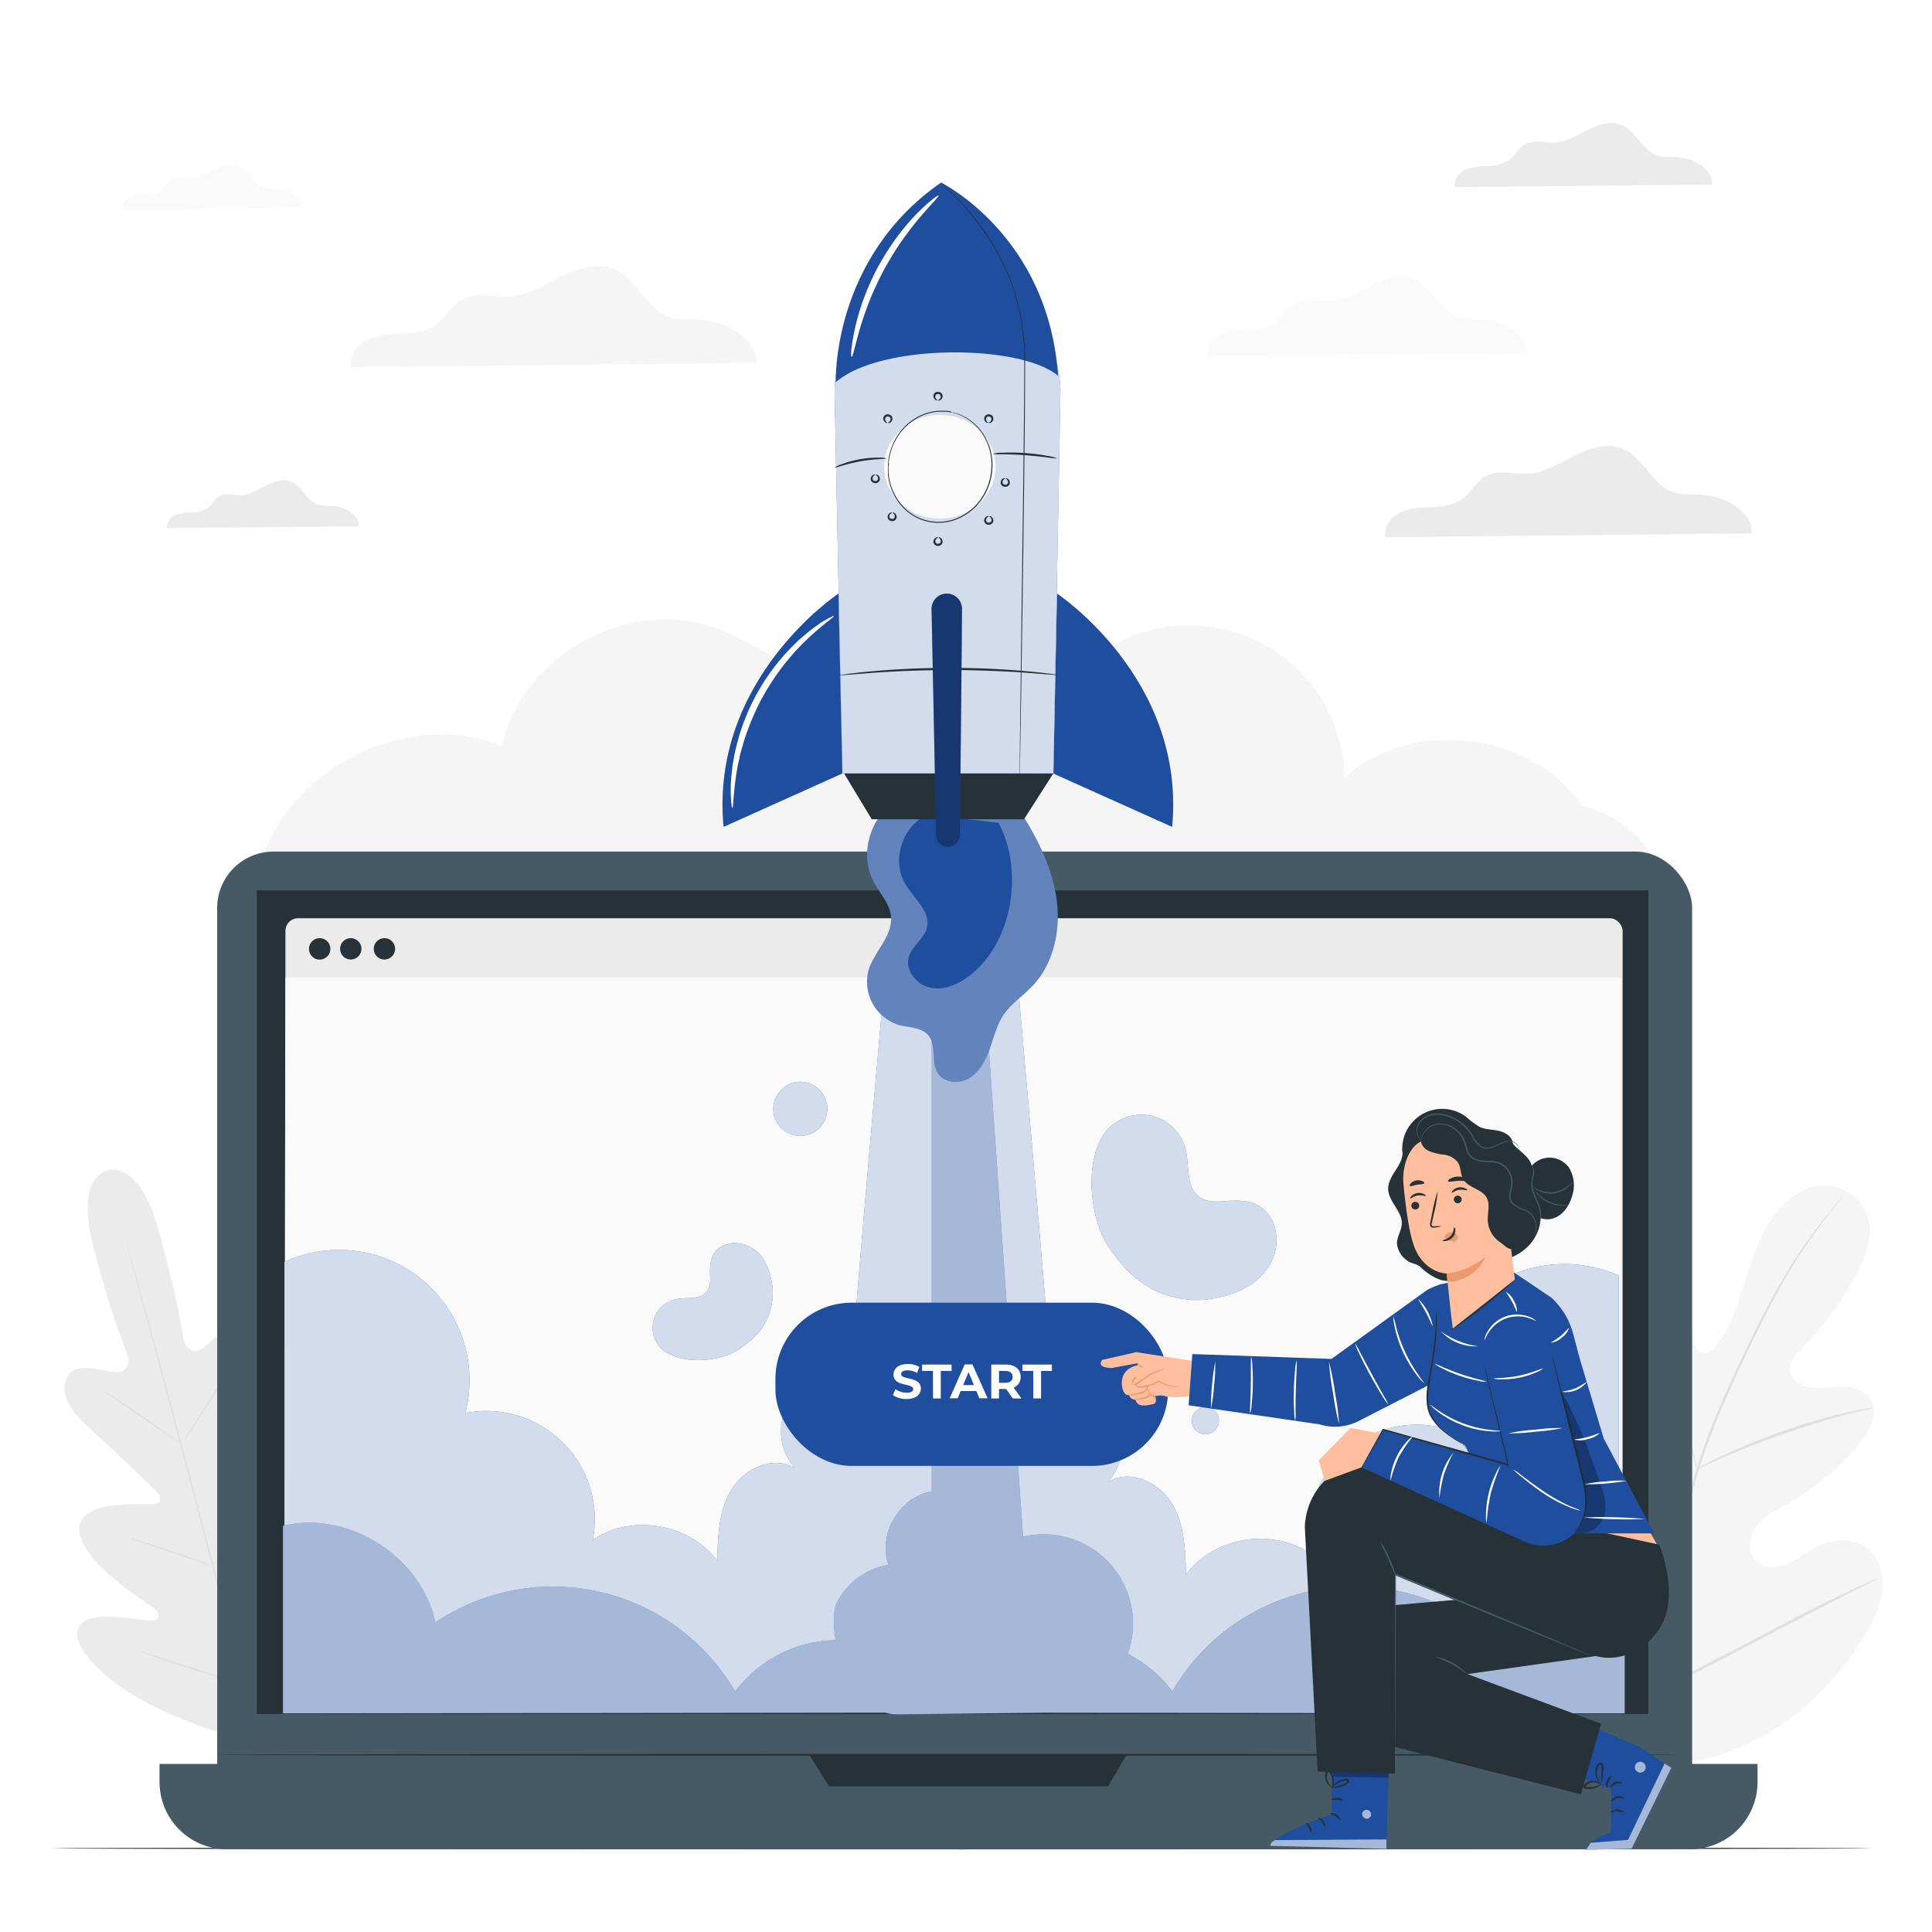 <svg class="animated" id="freepik_stories-launching" xmlns="http://www.w3.org/2000/svg" viewBox="0 0 500 500" version="1.1" xmlns:xlink="http://www.w3.org/1999/xlink" xmlns:svgjs="http://svgjs.com/svgjs"><style>svg#freepik_stories-launching:not(.animated) .animable {opacity: 0;}svg#freepik_stories-launching.animated #freepik--background-complete--inject-5 {animation: 3s Infinite  linear shake;animation-delay: 0s;}svg#freepik_stories-launching.animated #freepik--Device--inject-5 {animation: 3s Infinite  linear shake;animation-delay: 0s;}svg#freepik_stories-launching.animated #freepik--Rocket--inject-5 {animation: 1s 1 forwards cubic-bezier(.36,-0.01,.5,1.38) slideDown,3s Infinite  linear floating;animation-delay: 0s,1s;}svg#freepik_stories-launching.animated #freepik--Button--inject-5 {animation: 1.5s Infinite  linear floating;animation-delay: 0s;}            @keyframes shake {                10%, 90% {                    transform: translate3d(-1px, 0, 0);                  }                  20%, 80% {                    transform: translate3d(2px, 0, 0);                  }                  30%, 50%, 70% {                    transform: translate3d(-4px, 0, 0);                  }                  40%, 60% {                    transform: translate3d(4px, 0, 0);                  }            }                    @keyframes slideDown {                0% {                    opacity: 0;                    transform: translateY(-30px);                }                100% {                    opacity: 1;                    transform: translateY(0);                }            }                    @keyframes floating {                0% {                    opacity: 1;                    transform: translateY(0px);                }                50% {                    transform: translateY(-10px);                }                100% {                    opacity: 1;                    transform: translateY(0px);                }            }        </style><g id="freepik--background-complete--inject-5" class="animable" style="transform-origin: 251.949px 244.044px;"><path d="M409.54,208.59c-13.23-19.25-44.09-23-61.52-7.43a40.25,40.25,0,0,0-68.63-27.61c2.49-8.75-6.69-17.28-15.77-17.75s-17.49,4.41-25.28,9.1-16.25,9.52-25.33,8.91c-9.83-.66-18-7.52-27.18-11.07-22.48-8.69-50.93,6.73-55.91,30.31-24.88-10-56.8,6.4-63.06,32.49l364.28,4.25A29,29,0,0,0,409.54,208.59Z" style="fill: rgb(245, 245, 245); transform-origin: 249px 192.779px;" id="elhikt9lmfsy9" class="animable"></path><path d="M394.88,91.36c.63-4.58-5.83-8.35-10.69-8.74-2.31-.18-4.72.17-6.91-.59-4.75-1.66-6.65-7.8-11.28-9.75-3.47-1.47-7.46-.16-10.82,1.53s-6.68,3.82-10.44,4.06c-3.26.21-6.81-1-9.66.59-2.13,1.19-3.25,3.64-5.21,5.09s-4.42,1.71-6.81,1.84-4.84.16-7,1.15-4,3.29-3.51,5.63Z" style="fill: rgb(250, 250, 250); transform-origin: 353.696px 81.906px;" id="elhieuzcqyzxf" class="animable"></path><path d="M77.77,53.7c.35-2.56-3.25-4.66-6-4.87A15.46,15.46,0,0,1,68,48.49c-2.65-.92-3.71-4.35-6.3-5.44-1.93-.81-4.16-.09-6,.86S51.89,46,49.8,46.17c-1.83.12-3.8-.56-5.4.33-1.19.67-1.81,2-2.9,2.84a6.91,6.91,0,0,1-3.8,1,10.76,10.76,0,0,0-3.92.64,3.1,3.1,0,0,0-2,3.14Z" style="fill: rgb(250, 250, 250); transform-origin: 54.782px 48.41px;" id="el9mg2v475ehe" class="animable"></path><path d="M453.26,138.05c.72-5.26-6.7-9.59-12.28-10-2.67-.22-5.43.19-8-.69-5.46-1.9-7.64-9-13-11.21-4-1.68-8.57-.18-12.44,1.76s-7.68,4.39-12,4.67c-3.76.24-7.83-1.15-11.12.68-2.44,1.37-3.72,4.19-6,5.85s-5.09,2-7.82,2.12-5.58.18-8.07,1.32-4.56,3.78-4,6.47Z" style="fill: rgb(235, 235, 235); transform-origin: 405.873px 127.221px;" id="el7u8dyk4195" class="animable"></path><path d="M443.07,47.77c.51-3.71-4.72-6.75-8.65-7.07-1.87-.15-3.82.14-5.59-.48-3.85-1.34-5.38-6.31-9.13-7.89-2.81-1.18-6-.13-8.75,1.24s-5.41,3.09-8.45,3.28c-2.64.17-5.51-.81-7.82.48-1.72,1-2.62,3-4.21,4.12A10,10,0,0,1,385,42.94a15.72,15.72,0,0,0-5.68.93c-1.75.8-3.2,2.66-2.84,4.56Z" style="fill: rgb(235, 235, 235); transform-origin: 409.765px 40.124px;" id="elt6shx30qa5g" class="animable"></path><path d="M92.82,136.2c.38-2.76-3.51-5-6.43-5.26a16.49,16.49,0,0,1-4.17-.36c-2.86-1-4-4.69-6.79-5.87-2.09-.88-4.49-.09-6.51.92s-4,2.3-6.28,2.45c-2,.12-4.1-.6-5.82.36-1.29.71-2,2.19-3.14,3.06a7.5,7.5,0,0,1-4.1,1.11,11.54,11.54,0,0,0-4.22.69,3.34,3.34,0,0,0-2.12,3.39Z" style="fill: rgb(235, 235, 235); transform-origin: 68.037px 130.51px;" id="el57tsixbe8a7" class="animable"></path><path d="M195.62,93.93c.8-5.82-7.42-10.61-13.59-11.11-2.95-.24-6,.21-8.8-.76-6-2.11-8.46-9.92-14.35-12.4-4.41-1.86-9.49-.21-13.76,1.94s-8.5,4.86-13.28,5.17c-4.15.26-8.66-1.28-12.3.75-2.71,1.51-4.12,4.63-6.62,6.48s-5.63,2.18-8.66,2.34-6.16.2-8.92,1.46S90.3,92,90.87,95Z" style="fill: rgb(245, 245, 245); transform-origin: 143.228px 81.926px;" id="el7z6aqhuunvs" class="animable"></path><path d="M27.85,302.91s-8.52,1.21-3.67,19.86S33.11,351,33.11,351s.65,4.23-2.76,4.11S20,352.28,17.64,356s-.29,8.41,5.08,13.21,16.72,15.73,17.74,16.73,1.77,3-.56,3.33S21,387.63,20.53,395.56s16.71,18.84,18.56,20.07,2.14,2.19,1.73,3.27-5.93-.09-10.68-.44-10.3.08-10.16,4.68,9.15,16.19,35.37,24.75l12.41,3.17L76.89,442c18.38-20.57,20.36-35.11,18.17-39.16s-7.22-1.62-11.15,1.06-8.12,6.46-9,5.74-1.12-1.71-.14-3.7,10.32-20,6-26.67S63,382.61,60.81,383.53s-2.55-1.25-2.17-2.6,4.72-16.54,7-23.38,1.78-11.89-2.24-14-8.52,3.86-11.41,5.68-4.44-2.17-4.44-2.17S46.21,336.72,41,318.16s-13.35-15.22-13.35-15.22" style="fill: rgb(235, 235, 235); transform-origin: 56.225px 376.883px;" id="elgqgr4grso0g" class="animable"></path><path d="M67.75,454.14c-3.75-13.65-10-38-15.49-58.92s-10.46-39.8-14.15-53.47c-1.84-6.82-3.33-12.35-4.37-16.18l-1.19-4.41-.3-1.14-.09-.4s.05.13.13.39l.34,1.13c.29,1,.71,2.49,1.26,4.38,1.09,3.81,2.62,9.33,4.5,16.15,3.75,13.65,8.77,32.55,14.25,53.45S64.34,440.4,68,454.07" style="fill: rgb(224, 224, 224); transform-origin: 50.08px 386.88px;" id="elkay0tg7ceyk" class="animable"></path><path d="M27.22,360.2a5.13,5.13,0,0,1,.81.44c.52.3,1.25.76,2.15,1.33,1.79,1.15,4.22,2.79,6.88,4.66l6.78,4.8,2.06,1.45a4.1,4.1,0,0,1,.74.56,4,4,0,0,1-.82-.43c-.52-.3-1.25-.76-2.14-1.34-1.78-1.17-4.2-2.85-6.85-4.71L30,362.2,28,360.77A3.19,3.19,0,0,1,27.22,360.2Z" style="fill: rgb(224, 224, 224); transform-origin: 36.93px 366.82px;" id="ela4aqmpcefuu" class="animable"></path><path d="M47.67,372.83c-.1-.06,3.08-5.23,7.09-11.55S62.1,349.89,62.19,350s-3.08,5.22-7.09,11.54S47.76,372.89,47.67,372.83Z" style="fill: rgb(224, 224, 224); transform-origin: 54.93px 361.414px;" id="elco3l7czrzho" class="animable"></path><path d="M54.64,405.29a4.21,4.21,0,0,1,.68-.66l1.93-1.69c1.62-1.44,3.86-3.43,6.25-5.72s4.49-4.43,6-6l1.79-1.85a3.83,3.83,0,0,1,.69-.65,4.72,4.72,0,0,1-.58.75c-.39.47-1,1.13-1.69,1.94-1.45,1.62-3.52,3.8-5.93,6.09s-4.66,4.26-6.34,5.64c-.84.69-1.53,1.24-2,1.6A3.76,3.76,0,0,1,54.64,405.29Z" style="fill: rgb(224, 224, 224); transform-origin: 63.31px 397.005px;" id="eluto8zvtvefd" class="animable"></path><path d="M33.63,398a3.66,3.66,0,0,1,.85.2l2.27.7c1.91.6,4.55,1.46,7.45,2.43s5.52,1.88,7.42,2.55l2.23.82a3.49,3.49,0,0,1,.8.35,4.16,4.16,0,0,1-.85-.21l-2.27-.69c-1.92-.61-4.55-1.47-7.46-2.44s-5.52-1.87-7.41-2.55l-2.23-.81A4.14,4.14,0,0,1,33.63,398Z" style="fill: rgb(224, 224, 224); transform-origin: 44.14px 401.525px;" id="elbou9pvxk8dn" class="animable"></path><path d="M36.14,427.39a6.51,6.51,0,0,1,1.09.27l2.91.88c2.46.76,5.84,1.84,9.58,3s7.1,2.33,9.53,3.16l2.88,1a5.93,5.93,0,0,1,1,.42,5.45,5.45,0,0,1-1.09-.27L59.17,435c-2.46-.76-5.84-1.84-9.58-3s-7.1-2.33-9.53-3.16l-2.88-1A5.09,5.09,0,0,1,36.14,427.39Z" style="fill: rgb(224, 224, 224); transform-origin: 49.635px 431.755px;" id="elzr57qy8c0n" class="animable"></path><path d="M62.58,435.78a6.34,6.34,0,0,1,.84-.86l2.37-2.24c2-1.9,4.74-4.52,7.7-7.51s5.56-5.75,7.43-7.77L83.14,415a6.76,6.76,0,0,1,.85-.84,7.68,7.68,0,0,1-.73.94c-.49.6-1.22,1.45-2.13,2.48-1.82,2.07-4.4,4.87-7.36,7.86S68,431,66,432.89c-1,.91-1.87,1.65-2.46,2.15A7.65,7.65,0,0,1,62.58,435.78Z" style="fill: rgb(224, 224, 224); transform-origin: 73.285px 424.97px;" id="elgnk45viyrqk" class="animable"></path><path d="M422.15,455.15c-20.73-11.47-28.52-37-30.93-60.57-.4-3.94-1.36-8-.08-11.69s5-6.59,8.53-5.39c2.91,1,4.55,4.21,6.45,6.8a22.2,22.2,0,0,0,9.78,7.59c2.51,1,5.5,1.37,7.62-.3,2.91-2.31,2.65-7,2.11-10.92l-3.06-21.77c-.55-3.9-1.1-7.88-.46-11.73s2.68-7.64,6-9.15,7.91,0,9.15,3.74a38.42,38.42,0,0,1,.76,4.84c.32,1.6,1.26,3.29,2.76,3.55s2.83-1,3.76-2.34c3.24-4.46,5.11-9.88,6.81-15.25s3.33-10.85,6.17-15.61,7.1-8.82,12.27-9.85S481,308.74,483.05,314s-.18,11.3-2.85,16.2a85.37,85.37,0,0,1-14.61,19.6,7.12,7.12,0,0,0-2.4,3.65c-.44,2.7,2.21,5,4.73,5.49,2.84.59,5.75-.12,8.64-.15s6.15.88,7.61,3.61c2,3.77-.52,8.38-3.22,11.54A69.75,69.75,0,0,1,462,389.55c-2.54,1.42-5.24,2.73-7.13,5s-2.73,6-1.05,8.56,5.15,3,7.88,2,5-2.92,7.56-4.37c4.73-2.71,11.25-3.23,15.08.95,2.52,2.75,3.28,7,2.7,10.74a29.19,29.19,0,0,1-4.23,10.39c-6.67,11.18-15.86,20.71-26.9,26.62s-21.65,8.56-33.8,5.63" style="fill: rgb(245, 245, 245); transform-origin: 438.861px 381.576px;" id="elnxov6n1vnhc" class="animable"></path><path d="M425.84,439.66a367.82,367.82,0,0,1,7.9-39.39c.87-3.44,1.73-6.85,2.57-10.2s1.69-6.67,2.71-9.86a180.11,180.11,0,0,1,6.81-17.95c2.43-5.59,4.93-10.8,7.3-15.65s4.67-9.33,6.93-13.31a136.34,136.34,0,0,1,12-17.9c1.56-2,2.82-3.48,3.69-4.48l1-1.13a2.85,2.85,0,0,1,.36-.37,3.44,3.44,0,0,1-.3.42l-.95,1.18c-.83,1-2.06,2.56-3.59,4.57a145.1,145.1,0,0,0-11.76,18c-2.23,4-4.49,8.47-6.85,13.32S448.8,357,446.4,362.56a180.82,180.82,0,0,0-6.75,17.89c-1,3.18-1.84,6.47-2.69,9.82s-1.7,6.76-2.57,10.2a379.05,379.05,0,0,0-7.94,39.29" style="fill: rgb(224, 224, 224); transform-origin: 451.475px 374.59px;" id="elh8mfb8ye4qb" class="animable"></path><path d="M439.21,380.16a7.88,7.88,0,0,1-.58-1.61c-.34-1.05-.78-2.59-1.3-4.5-1-3.81-2.3-9.12-3.67-15s-2.71-11.14-3.8-14.92c-.54-1.89-1-3.42-1.31-4.47a9.31,9.31,0,0,1-.44-1.66,7.15,7.15,0,0,1,.68,1.57c.4,1,.93,2.53,1.52,4.41,1.21,3.76,2.63,9,4,14.91s2.56,11,3.48,15c.43,1.81.8,3.33,1.09,4.55A9.39,9.39,0,0,1,439.21,380.16Z" style="fill: rgb(224, 224, 224); transform-origin: 433.66px 359.08px;" id="elxwm58fhjwt" class="animable"></path><path d="M484.81,364.33a9.44,9.44,0,0,1-1.84.5c-1.19.28-2.91.68-5,1.24-4.22,1.09-10,2.81-16.31,5s-11.91,4.47-15.93,6.24c-2,.86-3.62,1.61-4.74,2.12a10.74,10.74,0,0,1-1.76.73,8.83,8.83,0,0,1,1.65-1c1.08-.59,2.67-1.41,4.66-2.34a167.06,167.06,0,0,1,15.91-6.45,154.67,154.67,0,0,1,16.41-4.82c2.13-.49,3.87-.81,5.08-1A9.34,9.34,0,0,1,484.81,364.33Z" style="fill: rgb(224, 224, 224); transform-origin: 462.02px 372.245px;" id="ellzxzmj6yr4" class="animable"></path><path d="M426.29,438.65s-.16-.18-.41-.56l-1-1.71c-.9-1.48-2.16-3.66-3.67-6.37-3-5.43-7-13.07-11.28-21.55s-8.18-16.16-11.1-21.65l-3.48-6.48-.94-1.78a2.45,2.45,0,0,1-.29-.64,2.68,2.68,0,0,1,.41.57l1,1.7c.9,1.48,2.16,3.66,3.67,6.38,3,5.43,7,13.06,11.28,21.55s8.18,16.15,11.1,21.64l3.48,6.49L426,438A2.83,2.83,0,0,1,426.29,438.65Z" style="fill: rgb(224, 224, 224); transform-origin: 410.205px 408.28px;" id="elmb2yofmg8he" class="animable"></path><path d="M485.67,408.61a2.42,2.42,0,0,1-.58.36l-1.72.89L477,413.09c-5.37,2.73-12.74,6.59-20.88,10.87s-15.55,8.07-21,10.68c-2.71,1.31-4.91,2.34-6.45,3l-1.77.77c-.41.17-.63.25-.64.22a2.66,2.66,0,0,1,.58-.35l1.72-.9,6.36-3.23c5.36-2.73,12.74-6.59,20.88-10.87s15.55-8.07,21-10.68c2.71-1.3,4.92-2.34,6.46-3l1.77-.77A2.36,2.36,0,0,1,485.67,408.61Z" style="fill: rgb(224, 224, 224); transform-origin: 455.965px 423.623px;" id="elf3i852t63l5" class="animable"></path></g><g id="freepik--Floor--inject-5" class="animable" style="transform-origin: 249px 478.355px;"><path d="M484.73,478.35c0,.15-105.55.27-235.72.27s-235.74-.12-235.74-.27,105.53-.26,235.74-.26S484.73,478.21,484.73,478.35Z" style="fill: rgb(38, 50, 56); transform-origin: 249px 478.355px;" id="elek6s4vjdshp" class="animable"></path></g><g id="freepik--Device--inject-5" class="animable" style="transform-origin: 248.07px 349.49px;"><rect x="56.21" y="220.39" width="381.71" height="252.42" rx="14.57" style="fill: rgb(69, 90, 100); transform-origin: 247.065px 346.6px;" id="elvl8wbx8z4mc" class="animable"></rect><path d="M41.29,456.51H454.85a0,0,0,0,1,0,0v4.66a17.42,17.42,0,0,1-17.42,17.42H58.71a17.42,17.42,0,0,1-17.42-17.42v-4.66a0,0,0,0,1,0,0Z" style="fill: rgb(69, 90, 100); transform-origin: 248.07px 467.55px;" id="el7gln5svq4lh" class="animable"></path><rect x="66.45" y="230.42" width="360.15" height="213.17" style="fill: rgb(38, 50, 56); transform-origin: 246.525px 337.005px;" id="elttwmcyymfec" class="animable"></rect><polygon points="209.43 454.15 214.57 462.31 286.78 462.31 291.54 454.15 209.43 454.15" style="fill: rgb(38, 50, 56); transform-origin: 250.485px 458.23px;" id="elhg6cjnny65d" class="animable"></polygon><rect x="73.87" y="237.64" width="346.06" height="205.27" rx="3.27" style="fill: rgb(235, 235, 235); transform-origin: 246.9px 340.275px;" id="el1faaoxyno6o" class="animable"></rect><polygon points="419.56 443.21 73.5 443.21 73.87 252.98 419.56 252.98 419.56 443.21" style="fill: rgb(250, 250, 250); transform-origin: 246.53px 348.095px;" id="elit1m8ux0adr" class="animable"></polygon><path d="M102.25,245.57a2.76,2.76,0,1,1-2.76-2.77A2.76,2.76,0,0,1,102.25,245.57Z" style="fill: rgb(38, 50, 56); transform-origin: 99.49px 245.56px;" id="el3g3e3yp896e" class="animable"></path><path d="M85.5,245.57a2.77,2.77,0,1,1-2.76-2.77A2.76,2.76,0,0,1,85.5,245.57Z" style="fill: rgb(38, 50, 56); transform-origin: 82.73px 245.57px;" id="el5xxmgfy04ue" class="animable"></path><path d="M93.54,245.57a2.76,2.76,0,1,1-2.76-2.77A2.76,2.76,0,0,1,93.54,245.57Z" style="fill: rgb(38, 50, 56); transform-origin: 90.78px 245.56px;" id="el9ss3k95j9a" class="animable"></path><path d="M434.64,454.15c0,.13-84.72.24-189.21.24s-189.22-.11-189.22-.24,84.7-.25,189.22-.25S434.64,454,434.64,454.15Z" style="fill: rgb(38, 50, 56); transform-origin: 245.425px 454.145px;" id="el7at2faraccm" class="animable"></path><path d="M383.11,334.88a34.54,34.54,0,0,0-11,34.36,28.07,28.07,0,0,0-33,32.83c-9.91-6.82-25.06-4.27-32.19,5.43-.15-6.4-.4-13.15-3.76-18.6s-11-8.81-16.39-5.35a14.45,14.45,0,0,0-14.56-23.5c-.15-7.68-5-62.06-9-107.94H229.05c-4,45.08-8.57,96.86-8.72,104.35A14.44,14.44,0,0,0,205.78,380c-5.39-3.46-13-.09-16.39,5.35s-3.62,12.2-3.77,18.6c-7.13-9.69-22.27-12.25-32.19-5.43a28.07,28.07,0,0,0-33-32.83,33.75,33.75,0,0,0-46.81-39.11V443.11h345.3v-113A34.53,34.53,0,0,0,383.11,334.88Z" style="fill: #1F4E9E; transform-origin: 246.27px 347.61px;" id="eliy8pfuhpxf" class="animable"></path><g id="elarffidlpor6"><g style="opacity: 0.8; transform-origin: 246.27px 347.61px;" class="animable" id="el86pdlkxf0bo"><path d="M383.11,334.88a34.54,34.54,0,0,0-11,34.36,28.07,28.07,0,0,0-33,32.83c-9.91-6.82-25.06-4.27-32.19,5.43-.15-6.4-.4-13.15-3.76-18.6s-11-8.81-16.39-5.35a14.45,14.45,0,0,0-14.56-23.5c-.15-7.68-5-62.06-9-107.94H229.05c-4,45.08-8.57,96.86-8.72,104.35A14.44,14.44,0,0,0,205.78,380c-5.39-3.46-13-.09-16.39,5.35s-3.62,12.2-3.77,18.6c-7.13-9.69-22.27-12.25-32.19-5.43a28.07,28.07,0,0,0-33-32.83,33.75,33.75,0,0,0-46.81-39.11V443.11h345.3v-113A34.53,34.53,0,0,0,383.11,334.88Z" style="fill: rgb(255, 255, 255); transform-origin: 246.27px 347.61px;" id="el92iqlbmrzb" class="animable"></path></g></g><path d="M381,419.84a54.57,54.57,0,0,0-77.61,17.88,32.25,32.25,0,0,0-11.58-9.7,22.33,22.33,0,0,0,.81-2.64,23.1,23.1,0,0,0-27.86-27.67l-10.22-145.6H241.14V386c-8.3,1.27-14.09,11.1-11.16,19a18.08,18.08,0,0,0-13.5,10c-.8,1.72-.92,5.36-.23,9.48a33.27,33.27,0,0,0-26,13.29,54.57,54.57,0,0,0-77.61-17.88c-3.51-17-22.52-29.08-39.4-25v48.53l155.79-.2a12,12,0,0,0,3.29.46l38.08-.45,150.07.19V394.8C403.55,390.76,384.54,402.84,381,419.84Z" style="fill: #1F4E9E; transform-origin: 246.855px 347.895px;" id="elezusegm9m6b" class="animable"></path><g id="el9z9wnauffd"><g style="opacity: 0.6; transform-origin: 246.855px 347.895px;" class="animable" id="elg6roplmn967"><path d="M381,419.84a54.57,54.57,0,0,0-77.61,17.88,32.25,32.25,0,0,0-11.58-9.7,22.33,22.33,0,0,0,.81-2.64,23.1,23.1,0,0,0-27.86-27.67l-10.22-145.6H241.14V386c-8.3,1.27-14.09,11.1-11.16,19a18.08,18.08,0,0,0-13.5,10c-.8,1.72-.92,5.36-.23,9.48a33.27,33.27,0,0,0-26,13.29,54.57,54.57,0,0,0-77.61-17.88c-3.51-17-22.52-29.08-39.4-25v48.53l155.79-.2a12,12,0,0,0,3.29.46l38.08-.45,150.07.19V394.8C403.55,390.76,384.54,402.84,381,419.84Z" style="fill: rgb(255, 255, 255); transform-origin: 246.855px 347.895px;" id="elf8keaztd8j" class="animable"></path></g></g></g><g id="freepik--Rocket--inject-5" class="animable" style="transform-origin: 249.636px 209.215px;"><path d="M233.25,206.53c-7.68,3.65-11.16,14.17-7.16,21.68,1.58,3,4.16,5.57,4.5,8.91.52,5.12-4.32,9.12-5.82,14a11.71,11.71,0,0,0,7.92,14.15c2.63.69,5.78.57,7.54,2.64,2.25,2.64.62,7,2.55,9.91,1.73,2.61,5.78,2.74,8.39,1s4.05-4.75,5.08-7.71,1.8-6.07,3.58-8.65c2-2.83,4.95-4.77,7.33-7.26,5.72-6,7.47-15,6.18-23.21s-5.26-15.72-9.75-22.69" style="fill: #1F4E9E; transform-origin: 249.067px 243.254px;" id="eloilbm3vvgkk" class="animable"></path><g id="el4jusw0ft8wq"><g style="opacity: 0.3; transform-origin: 249.067px 243.254px;" class="animable" id="elcen3a56yrd"><path d="M233.25,206.53c-7.68,3.65-11.16,14.17-7.16,21.68,1.58,3,4.16,5.57,4.5,8.91.52,5.12-4.32,9.12-5.82,14a11.71,11.71,0,0,0,7.92,14.15c2.63.69,5.78.57,7.54,2.64,2.25,2.64.62,7,2.55,9.91,1.73,2.61,5.78,2.74,8.39,1s4.05-4.75,5.08-7.71,1.8-6.07,3.58-8.65c2-2.83,4.95-4.77,7.33-7.26,5.72-6,7.47-15,6.18-23.21s-5.26-15.72-9.75-22.69" style="fill: rgb(255, 255, 255); transform-origin: 249.067px 243.254px;" id="elkbe8q4ajjxc" class="animable"></path></g></g><path d="M240,210.85c-6.51,2.87-9.36,11.9-5.68,18,2.25,3.72,6.61,7.08,5.55,11.29-.72,2.86-3.78,4.61-4.66,7.42-1.17,3.74,2.37,7.71,6.27,8.18s7.66-1.61,10.61-4.2c10.21-9,12.7-26.6,6.33-38.61" style="fill: #1F4E9E; transform-origin: 247.302px 233.328px;" id="elltt29qm0ta" class="animable"></path><path d="M273.56,153.61S307,175.73,303.35,214l-30.74-13.8Z" style="fill: #1F4E9E; transform-origin: 288.119px 183.805px;" id="elb9dwforgzp" class="animable"></path><polygon points="218 199.43 225.6 212.02 265.01 212.02 272.61 200.15 218 199.43" style="fill: rgb(38, 50, 56); transform-origin: 245.305px 205.725px;" id="elc7kvvbsytwa" class="animable"></polygon><path d="M243.26,72.4A29.22,29.22,0,0,0,216,102.16l2,98h54.61l1.82-98.05A29.22,29.22,0,0,0,243.26,72.4Z" style="fill: #1F4E9E; transform-origin: 245.215px 136.247px;" id="els0yos5c6m2k" class="animable"></path><g id="el44tywoxsbsn"><g style="opacity: 0.8; transform-origin: 245.215px 136.247px;" class="animable" id="elb52447tpg7w"><path d="M243.26,72.4A29.22,29.22,0,0,0,216,102.16l2,98h54.61l1.82-98.05A29.22,29.22,0,0,0,243.26,72.4Z" style="fill: rgb(255, 255, 255); transform-origin: 245.215px 136.247px;" id="elhmp3y3742vk" class="animable"></path></g></g><path d="M217,153.61S183.6,175.73,187.26,214L218,200.18Z" style="fill: #1F4E9E; transform-origin: 202.49px 183.805px;" id="ellva9e60yi9q" class="animable"></path><path d="M216.3,98.91c11.55-10.11,47.8-9.89,57.53-1.66-2.5-36.38-30.28-50-30.28-50C215.13,66.93,216.3,98.91,216.3,98.91Z" style="fill: #1F4E9E; transform-origin: 245.062px 73.08px;" id="el7jot3ms0jpp" class="animable"></path><path d="M243.55,47.26l.33.3c.21.2.53.49.93.88l1.52,1.44,1,.92,1,1.12c.72.79,1.54,1.66,2.41,2.64l2.66,3.32c.45.61.9,1.27,1.37,1.93s1,1.34,1.42,2.09c.89,1.48,1.88,3,2.73,4.75a54.4,54.4,0,0,1,4.51,11.72,52.37,52.37,0,0,1,1.31,6.88c.17,1.2.26,2.42.43,3.63a36.44,36.44,0,0,1,.13,3.78c0,10.15-.13,21.31-.26,33-.28,23.44-.61,44.65-.86,60-.13,7.67-.24,13.88-.32,18.18,0,2.14-.08,3.81-.1,5,0,.56,0,1,0,1.28s0,.44,0,.44,0-.15,0-.44,0-.72,0-1.28c0-1.14,0-2.81.05-5,.05-4.3.13-10.51.22-18.18.2-15.37.47-36.58.78-60,.13-11.72.28-22.88.28-33a33.06,33.06,0,0,0-.13-3.74c-.16-1.23-.25-2.44-.41-3.63a52.07,52.07,0,0,0-1.3-6.86,54.75,54.75,0,0,0-4.45-11.68C257.9,65,256.91,63.48,256,62c-.44-.75-1-1.41-1.41-2.09s-.9-1.32-1.35-1.93l-2.64-3.33c-.86-1-1.67-1.85-2.39-2.65l-1-1.13-.95-.93-1.5-1.46-.91-.9Z" style="fill: rgb(38, 50, 56); transform-origin: 254.428px 128.91px;" id="el9qi3bmvp9lh" class="animable"></path><g id="elu1bzjl49iqr"><ellipse cx="243.23" cy="120.8" rx="14.42" ry="13.4" style="fill: rgb(250, 250, 250); transform-origin: 243.23px 120.8px; transform: rotate(-77.55deg);" class="animable" id="elbyck3roknlg"></ellipse></g><path d="M246.34,106.72a.8.8,0,0,1-.23,0l-.65-.09-.48-.08-.59,0-.68,0c-.25,0-.51,0-.78,0a13.11,13.11,0,0,0-1.81.24,12.78,12.78,0,0,0-2.08.63,14,14,0,0,0-4.44,2.84,14.69,14.69,0,0,0-3.57,5.26,13.06,13.06,0,0,0-.55,1.67c-.07.29-.16.58-.23.87l-.15.9-.08.46,0,.46c0,.31-.05.63-.07.94s0,.63,0,.95v.48l.05.49a14.19,14.19,0,0,0,3,7.44,12.46,12.46,0,0,0,15.65,3.46,14.28,14.28,0,0,0,5.82-5.51l.25-.41.21-.44.42-.85.33-.88.16-.44.13-.45.24-.88c.07-.29.1-.59.16-.88a15.13,15.13,0,0,0,.2-1.75,14.57,14.57,0,0,0-1-6.28,13.68,13.68,0,0,0-4.45-5.89,14.32,14.32,0,0,0-1.54-1c-.25-.12-.47-.26-.69-.36l-.63-.26-.55-.22-.46-.14-.64-.19a1,1,0,0,1-.21-.08l.22,0,.64.16.48.13.55.21.64.25.7.35a14.41,14.41,0,0,1,1.58,1,15,15,0,0,1,1.65,1.45,14,14,0,0,1,2.9,4.47,14.64,14.64,0,0,1,1.07,6.37,13.62,13.62,0,0,1-.19,1.78c-.06.3-.09.6-.16.9s-.16.6-.25.9l-.12.45-.16.44-.34.9-.42.87-.21.45-.26.42a14.36,14.36,0,0,1-5.92,5.62,12.71,12.71,0,0,1-16-3.53,14.43,14.43,0,0,1-3-7.6l0-.49v-.49c0-.32,0-.65,0-1s0-.64.08-1l0-.47.07-.47c.06-.3.11-.61.16-.91s.16-.59.24-.89a12,12,0,0,1,.57-1.69,14.67,14.67,0,0,1,3.65-5.33,14,14,0,0,1,4.52-2.83,13,13,0,0,1,2.11-.62,13.31,13.31,0,0,1,1.83-.22c.28,0,.54,0,.79,0l.69,0,.59,0,.48.09.65.12Z" style="fill: rgb(38, 50, 56); transform-origin: 243.326px 120.808px;" id="elmopi1m4i62" class="animable"></path><path d="M229.42,118.64c0,.17-3.08.09-6.79.76s-6.57,1.79-6.63,1.63a5.85,5.85,0,0,1,1.82-.89,26.68,26.68,0,0,1,9.58-1.7A6.27,6.27,0,0,1,229.42,118.64Z" style="fill: rgb(38, 50, 56); transform-origin: 222.71px 119.736px;" id="el2szd37trr69" class="animable"></path><path d="M273.57,118.62a12.4,12.4,0,0,1-2.46-.23c-1.5-.18-3.58-.42-5.88-.59s-4.39-.21-5.91-.24a12.57,12.57,0,0,1-2.46-.11,8.82,8.82,0,0,1,2.45-.28,51.16,51.16,0,0,1,6,.08,52.2,52.2,0,0,1,5.9.75A9.86,9.86,0,0,1,273.57,118.62Z" style="fill: rgb(38, 50, 56); transform-origin: 265.215px 117.869px;" id="elixeggqg7dgl" class="animable"></path><path d="M273.87,174.7a2.14,2.14,0,0,1-.58,0l-1.65-.13-6.07-.46c-5.12-.36-12.21-.71-20-.7s-14.92.37-20.05.74l-6.06.48-1.65.12a2,2,0,0,1-.58,0,2.21,2.21,0,0,1,.57-.12l1.64-.23c1.42-.19,3.49-.42,6-.65,5.12-.48,12.23-.9,20.08-.91s15,.4,20.07.87c2.57.23,4.63.45,6.06.64l1.64.22A2.21,2.21,0,0,1,273.87,174.7Z" style="fill: rgb(38, 50, 56); transform-origin: 245.55px 173.805px;" id="el2bmq5fiospp" class="animable"></path><path d="M230.87,132.69c0,.08-.34.11-.57.5a.84.84,0,0,0-.11.69.68.68,0,0,0,.62.42.69.69,0,0,0,.69-.32.85.85,0,0,0,0-.7c-.17-.42-.5-.5-.48-.58s.46-.15.83.39a1.23,1.23,0,0,1,.12,1.1,1.15,1.15,0,0,1-1.19.67A1.12,1.12,0,0,1,230,133C230.44,132.47,230.91,132.62,230.87,132.69Z" style="fill: rgb(38, 50, 56); transform-origin: 230.884px 133.742px;" id="el78e6r63sm7d" class="animable"></path><path d="M242.77,139.1c0,.09-.34.12-.57.51a.85.85,0,0,0-.11.68.67.67,0,0,0,.62.43.7.7,0,0,0,.69-.33.87.87,0,0,0,0-.69c-.18-.42-.51-.5-.49-.58s.46-.15.83.39a1.21,1.21,0,0,1,.12,1.09,1.16,1.16,0,0,1-1.19.68,1.12,1.12,0,0,1-.78-1.91C242.34,138.89,242.81,139,242.77,139.1Z" style="fill: rgb(38, 50, 56); transform-origin: 242.751px 140.15px;" id="elp65h27qthwm" class="animable"></path><path d="M255.9,133.63c0,.09-.33.12-.57.51a.85.85,0,0,0-.11.68.7.7,0,0,0,.63.43.67.67,0,0,0,.68-.33.87.87,0,0,0,0-.69c-.17-.42-.51-.5-.49-.59s.46-.14.83.4a1.18,1.18,0,0,1,.13,1.09,1.19,1.19,0,0,1-1.2.68,1.16,1.16,0,0,1-1.07-.85,1.2,1.2,0,0,1,.29-1.06C255.47,133.42,255.94,133.57,255.9,133.63Z" style="fill: rgb(38, 50, 56); transform-origin: 255.891px 134.688px;" id="elujkucs5ow1p" class="animable"></path><path d="M260.17,123.82c0,.08-.34.11-.58.5a.87.87,0,0,0-.1.69.67.67,0,0,0,.62.43.69.69,0,0,0,.68-.33.87.87,0,0,0,0-.69c-.17-.42-.5-.51-.49-.59s.46-.14.84.4a1.2,1.2,0,0,1,.12,1.09,1.16,1.16,0,0,1-1.19.67,1.17,1.17,0,0,1-1.08-.85,1.21,1.21,0,0,1,.29-1.06C259.73,123.61,260.2,123.76,260.17,123.82Z" style="fill: rgb(38, 50, 56); transform-origin: 260.152px 124.873px;" id="el03wp72pp2bcg" class="animable"></path><path d="M226.53,122.87c0,.08-.34.11-.57.5a.88.88,0,0,0-.11.69.68.68,0,0,0,.62.43.72.72,0,0,0,.69-.33.83.83,0,0,0,0-.69c-.17-.42-.5-.51-.48-.59s.46-.14.83.4a1.2,1.2,0,0,1,.12,1.09,1.15,1.15,0,0,1-1.19.67,1.17,1.17,0,0,1-1.08-.85,1.19,1.19,0,0,1,.3-1.06C226.1,122.66,226.57,122.81,226.53,122.87Z" style="fill: rgb(38, 50, 56); transform-origin: 226.522px 123.924px;" id="elepidc75b9u" class="animable"></path><path d="M255.88,109.41c0-.08.34-.11.57-.5a.84.84,0,0,0,.11-.69.7.7,0,0,0-.62-.43.69.69,0,0,0-.68.33.79.79,0,0,0,0,.69c.17.42.5.51.48.59s-.46.14-.83-.4a1.2,1.2,0,0,1-.12-1.09,1.15,1.15,0,0,1,1.19-.67,1.12,1.12,0,0,1,.78,1.91C256.31,109.63,255.84,109.47,255.88,109.41Z" style="fill: rgb(38, 50, 56); transform-origin: 255.899px 108.358px;" id="eljr2dkahcd7c" class="animable"></path><path d="M242.75,103.59c0-.08.34-.11.57-.5a.88.88,0,0,0,.11-.69.71.71,0,0,0-.63-.43.69.69,0,0,0-.68.33.87.87,0,0,0,0,.69c.17.43.51.51.49.59s-.46.15-.83-.4a1.11,1.11,0,0,1,1.07-1.76,1.16,1.16,0,0,1,1.07.85,1.21,1.21,0,0,1-.29,1.06C243.18,103.81,242.71,103.66,242.75,103.59Z" style="fill: rgb(38, 50, 56); transform-origin: 242.752px 102.537px;" id="elhfndks1e5tl" class="animable"></path><path d="M229.77,109.41c0-.08.34-.11.57-.5a.88.88,0,0,0,.11-.69.71.71,0,0,0-.63-.43.69.69,0,0,0-.68.33.87.87,0,0,0,0,.69c.17.42.51.51.49.59s-.46.14-.83-.4a1.11,1.11,0,0,1,1.07-1.76,1.16,1.16,0,0,1,1.07.85,1.21,1.21,0,0,1-.29,1.06C230.2,109.63,229.73,109.47,229.77,109.41Z" style="fill: rgb(38, 50, 56); transform-origin: 229.772px 108.355px;" id="elvfvixcczy4n" class="animable"></path><path d="M241.09,157.63l1.17,58.51a3.07,3.07,0,0,0,3.13,3h0a3.07,3.07,0,0,0,3-3c.12-10.54.51-46,.57-58.57a3.93,3.93,0,0,0-4.52-3.9h0A3.94,3.94,0,0,0,241.09,157.63Z" style="fill: #1F4E9E; transform-origin: 245.025px 186.383px;" id="eltuv7g8msnl" class="animable"></path><g id="el2aksbs4xcz1"><g style="opacity: 0.3; transform-origin: 245.025px 186.383px;" class="animable" id="elfjzd8ef5ste"><path d="M241.09,157.63l1.17,58.51a3.07,3.07,0,0,0,3.13,3h0a3.07,3.07,0,0,0,3-3c.12-10.54.51-46,.57-58.57a3.93,3.93,0,0,0-4.52-3.9h0A3.94,3.94,0,0,0,241.09,157.63Z" id="el24imemav5k7i" class="animable" style="transform-origin: 245.025px 186.383px;"></path></g></g><path d="M242.9,50.6c.17.2-1.77,2.08-4.6,5.38-1.42,1.64-3,3.68-4.67,6a85.48,85.48,0,0,0-4.9,7.91,84.54,84.54,0,0,0-3.89,8.44c-1,2.67-1.85,5.12-2.44,7.21-1.19,4.18-1.69,6.84-2,6.8s-.11-2.76.81-7.09a59.81,59.81,0,0,1,2.14-7.46,68.32,68.32,0,0,1,3.86-8.7,71.68,71.68,0,0,1,5.12-8,59.85,59.85,0,0,1,5.05-5.9C240.53,52,242.77,50.45,242.9,50.6Z" style="fill: rgb(255, 255, 255); transform-origin: 231.587px 71.465px;" id="elhnk2ou21j88" class="animable"></path><path d="M215.77,159.43c.16.25-2.61,2-6.47,5.62l-1.49,1.42c-.52.5-1,1.07-1.54,1.62-1.09,1.1-2.11,2.4-3.22,3.73a65.27,65.27,0,0,0-6.15,9.42,66.75,66.75,0,0,0-4.32,10.4c-.47,1.66-1,3.24-1.26,4.75-.16.76-.35,1.48-.47,2.19s-.23,1.38-.33,2c-.78,5.21-.71,8.5-1,8.51-.12,0-.23-.81-.33-2.31,0-.38-.05-.8-.07-1.25s0-.95,0-1.48a35,35,0,0,1,.21-3.61c.07-.67.15-1.37.23-2.1s.25-1.48.38-2.25c.25-1.57.7-3.2,1.15-4.92a55.52,55.52,0,0,1,10.75-20.35,50.47,50.47,0,0,1,3.42-3.72c.56-.55,1.09-1.11,1.64-1.59l1.6-1.37a34,34,0,0,1,2.87-2.21c.43-.31.83-.61,1.21-.86l1.07-.64C215,159.7,215.7,159.33,215.77,159.43Z" style="fill: rgb(255, 255, 255); transform-origin: 202.444px 184.252px;" id="elda5zdtvwv1b" class="animable"></path><path d="M172.73,350.21a7.56,7.56,0,0,1,2.3-14c2.74-.54,6.17.24,7.89-2,1.57-2,.39-4.64,1.08-7.84s3.44-4.71,6.47-4.67a9,9,0,0,1,7.36,4.64,17.55,17.55,0,0,1,2.11,9.7c-.81,6.91-4.5,10.45-9.09,13.38s-13.28,3.6-18.12.73" style="fill: #1F4E9E; transform-origin: 184.443px 336.845px;" id="elz01stleum9" class="animable"></path><g id="elmhzc7ukk46i"><g style="opacity: 0.8; transform-origin: 184.443px 336.845px;" class="animable" id="ely63q18n5jc"><path d="M172.73,350.21a7.56,7.56,0,0,1,2.3-14c2.74-.54,6.17.24,7.89-2,1.57-2,.39-4.64,1.08-7.84s3.44-4.71,6.47-4.67a9,9,0,0,1,7.36,4.64,17.55,17.55,0,0,1,2.11,9.7c-.81,6.91-4.5,10.45-9.09,13.38s-13.28,3.6-18.12.73" style="fill: rgb(255, 255, 255); transform-origin: 184.443px 336.845px;" id="elkl9yjbt978p" class="animable"></path></g></g><path d="M284.92,294.82a11.8,11.8,0,0,1,21.94,2.75c1,4.25,0,9.63,3.53,12.2,3.21,2.33,7.27.32,12.31,1.2s7.56,5.08,7.67,9.82-2.79,9.24-6.8,11.76a27.45,27.45,0,0,1-15,3.88c-10.83-.85-16.58-6.4-21.43-13.38s-6.41-20.51-2.22-28.23" style="fill: #1F4E9E; transform-origin: 306.434px 312.466px;" id="elgq2pd7d0g7r" class="animable"></path><g id="eloa71ajbxtu"><g style="opacity: 0.8; transform-origin: 306.434px 312.466px;" class="animable" id="ell45wczzwdan"><path d="M284.92,294.82a11.8,11.8,0,0,1,21.94,2.75c1,4.25,0,9.63,3.53,12.2,3.21,2.33,7.27.32,12.31,1.2s7.56,5.08,7.67,9.82-2.79,9.24-6.8,11.76a27.45,27.45,0,0,1-15,3.88c-10.83-.85-16.58-6.4-21.43-13.38s-6.41-20.51-2.22-28.23" style="fill: rgb(255, 255, 255); transform-origin: 306.434px 312.466px;" id="elduvsry1maa5" class="animable"></path></g></g><path d="M204.11,280.64a7.37,7.37,0,0,0-4,6.56,7,7,0,1,0,4-6.56" style="fill: #1F4E9E; transform-origin: 207.108px 286.966px;" id="elkzyla42gwg" class="animable"></path><g id="elqc5neogd8dq"><g style="opacity: 0.8; transform-origin: 207.108px 286.966px;" class="animable" id="eludwm52mb9y"><path d="M204.11,280.64a7.37,7.37,0,0,0-4,6.56,7,7,0,1,0,4-6.56" style="fill: rgb(255, 255, 255); transform-origin: 207.108px 286.966px;" id="ell97lvj392z" class="animable"></path></g></g><path d="M310.43,364.5a3.71,3.71,0,0,0-2,3.28,3.51,3.51,0,1,0,2-3.28" style="fill: #1F4E9E; transform-origin: 311.939px 367.669px;" id="elpobgf8ka12a" class="animable"></path><g id="el19x55l7jjpo"><g style="opacity: 0.8; transform-origin: 311.939px 367.669px;" class="animable" id="eln3igtudh0ze"><path d="M310.43,364.5a3.71,3.71,0,0,0-2,3.28,3.51,3.51,0,1,0,2-3.28" style="fill: rgb(255, 255, 255); transform-origin: 311.939px 367.669px;" id="elj4iagdwjmvl" class="animable"></path></g></g></g><g id="freepik--Button--inject-5" class="animable" style="transform-origin: 251.5px 358.255px;"><rect x="200.68" y="337.13" width="101.64" height="42.25" rx="19.74" style="fill: #1F4E9E; transform-origin: 251.5px 358.255px;" id="elyagf4nh7re" class="animable"></rect><path d="M231.07,361.05l.69-1.53a5.15,5.15,0,0,0,2.89.92c1.2,0,1.69-.4,1.69-.94,0-1.64-5.1-.52-5.1-3.77,0-1.49,1.21-2.73,3.7-2.73a5.89,5.89,0,0,1,3,.77l-.62,1.54a5,5,0,0,0-2.43-.68c-1.21,0-1.67.45-1.67,1,0,1.61,5.1.5,5.1,3.72,0,1.46-1.22,2.72-3.72,2.72A6.24,6.24,0,0,1,231.07,361.05Z" style="fill: rgb(255, 255, 255); transform-origin: 234.695px 357.535px;" id="elkdoifc1ed3m" class="animable"></path><path d="M241.44,354.8h-2.81v-1.65h7.64v1.65h-2.8v7.12h-2Z" style="fill: rgb(255, 255, 255); transform-origin: 242.45px 357.535px;" id="el65g6r7npd8i" class="animable"></path><path d="M252.69,360h-4.07l-.77,1.88h-2.08l3.9-8.77h2l3.92,8.77h-2.13Zm-.64-1.54-1.39-3.36-1.39,3.36Z" style="fill: rgb(255, 255, 255); transform-origin: 250.68px 357.495px;" id="elyqlew0x1oaa" class="animable"></path><path d="M262.1,361.92l-1.7-2.45h-1.86v2.45h-2v-8.77h3.8c2.34,0,3.8,1.21,3.8,3.18a2.86,2.86,0,0,1-1.8,2.77l2,2.82Zm-1.91-7.12h-1.65v3.06h1.65c1.24,0,1.87-.58,1.87-1.53S261.43,354.8,260.19,354.8Z" style="fill: rgb(255, 255, 255); transform-origin: 260.44px 357.535px;" id="elinbpkb1p8w" class="animable"></path><path d="M267.4,354.8h-2.8v-1.65h7.64v1.65h-2.81v7.12h-2Z" style="fill: rgb(255, 255, 255); transform-origin: 268.42px 357.535px;" id="el2xlu1r4ozna" class="animable"></path></g><g id="freepik--Character--inject-5" class="animable" style="transform-origin: 358.703px 382.847px;"><path d="M405.18,458.75,417,462.9l-.13,11.36c-5.66,1.6-6.45,4.46-6.45,4.46l11.83-.27,10.29-20.93-8.14-5.32-15.22-6.66" style="fill: #1F4E9E; transform-origin: 418.86px 462.13px;" id="elma6yllhg38" class="animable"></path><g id="el06xj8orxx3vj"><g style="opacity: 0.6; transform-origin: 421.48px 467.555px;" class="animable" id="eld92lrysnezv"><polygon points="432.54 457.52 422.25 478.45 410.42 478.72 411.71 476.91 421.32 476.16 430.81 456.39 432.54 457.52" style="fill: rgb(255, 255, 255); transform-origin: 421.48px 467.555px;" id="eld1yuio7kvti" class="animable"></polygon></g></g><path d="M416.83,469.06c.09.12.76-.29,1.68-.28s1.59.37,1.68.25-.57-.79-1.68-.77S416.72,469,416.83,469.06Z" style="fill: rgb(38, 50, 56); transform-origin: 418.508px 468.671px;" id="elaehx8a951ak" class="animable"></path><path d="M417,466.24c.12.08.63-.63,1.57-.84s1.7.21,1.77.09-.1-.25-.43-.43a2.24,2.24,0,0,0-2.7.61C416.94,466,416.9,466.2,417,466.24Z" style="fill: rgb(38, 50, 56); transform-origin: 418.653px 465.545px;" id="elh66pph3a24" class="animable"></path><path d="M416.8,462.62c.13.06.52-.63,1.34-.93s1.56-.05,1.62-.19-.13-.22-.46-.33a2,2,0,0,0-2.38.9C416.75,462.37,416.74,462.6,416.8,462.62Z" style="fill: rgb(38, 50, 56); transform-origin: 418.269px 461.844px;" id="eldufq1jl4vwi" class="animable"></path><path d="M415.93,462.61c.15,0,.06-.78.41-1.58s.93-1.26.86-1.39-.92.2-1.34,1.19S415.8,462.68,415.93,462.61Z" style="fill: rgb(38, 50, 56); transform-origin: 416.434px 461.113px;" id="elb8iprlimxut" class="animable"></path><path d="M414.53,461.28a5.24,5.24,0,0,0,.28-1.59c.05-.57.1-1.14.16-1.73a4,4,0,0,0,0-1.1,1,1,0,0,0-.42-.59.74.74,0,0,0-.81,0,2.2,2.2,0,0,0-.67,1.05,3.82,3.82,0,0,0-.21,1.07,4,4,0,0,0,.31,1.79c.42,1,1,1.31,1,1.27a13.35,13.35,0,0,1-.7-1.4,4.12,4.12,0,0,1-.18-1.62,3.92,3.92,0,0,1,.22-.93,1.84,1.84,0,0,1,.48-.8.21.21,0,0,1,.25,0,.47.47,0,0,1,.2.27,4.16,4.16,0,0,1,0,.94c0,.59,0,1.17-.05,1.74A5.11,5.11,0,0,0,414.53,461.28Z" style="fill: rgb(38, 50, 56); transform-origin: 413.931px 458.801px;" id="eln1357megu49" class="animable"></path><path d="M414.34,461.8c.05,0-.3-.55-1.21-.85a3,3,0,0,0-3.36,1.2.54.54,0,0,0,.05.46.64.64,0,0,0,.31.25,1.89,1.89,0,0,0,.56.11,5.13,5.13,0,0,0,1,0,5,5,0,0,0,1.56-.4c.85-.37,1.24-.8,1.2-.84s-.5.24-1.32.5a5.53,5.53,0,0,1-1.48.26,5.1,5.1,0,0,1-.87,0,1.65,1.65,0,0,1-.4-.08c-.1-.06-.07-.05-.07-.08a.82.82,0,0,1,.23-.28,2.26,2.26,0,0,1,.35-.28,2.67,2.67,0,0,1,.76-.37,2.94,2.94,0,0,1,1.43-.07A9.29,9.29,0,0,1,414.34,461.8Z" style="fill: rgb(38, 50, 56); transform-origin: 412.096px 461.908px;" id="eln7o16cd7q7" class="animable"></path><g id="elzoapw2lrlub"><g style="opacity: 0.6; transform-origin: 424.5px 457.35px;" class="animable" id="el3l1wf1jp42"><path d="M423.1,457.38a1.4,1.4,0,1,0,2.8-.06,1.4,1.4,0,1,0-2.8.06Z" style="fill: rgb(255, 255, 255); transform-origin: 424.5px 457.35px;" id="elgk9blqxh0bv" class="animable"></path></g></g><path d="M344.54,454l.16,15.48s-15.69,5.37-15.94,8.23l30,.77.74-24.14Z" style="fill: #1F4E9E; transform-origin: 344.13px 466.24px;" id="el6gkfh9vca97" class="animable"></path><g id="el24ge0wbpfg"><g style="opacity: 0.6; transform-origin: 353.679px 469.537px;" class="animable" id="elrw6q5dh3wm9"><path d="M354,468.42a1.23,1.23,0,0,1,.81,1.42,1.19,1.19,0,0,1-1.4.82,1.31,1.31,0,0,1-.86-1.51,1.23,1.23,0,0,1,1.56-.69" style="fill: rgb(255, 255, 255); transform-origin: 353.679px 469.537px;" id="el90f0hj2vr07" class="animable"></path></g></g><g id="eln2ro53pjxt"><g style="opacity: 0.6; transform-origin: 343.786px 477.26px;" class="animable" id="ele8ohqtl7kau"><path d="M358.8,478.48l0-2.44-28.79.18s-1.36.54-1.23,1.49Z" style="fill: rgb(255, 255, 255); transform-origin: 343.786px 477.26px;" id="elgngd5jtafe" class="animable"></path></g></g><path d="M344.21,469.32c0,.14.74.23,1.45.72s1.07,1.12,1.21,1.06-.06-.91-.93-1.48S344.19,469.18,344.21,469.32Z" style="fill: rgb(38, 50, 56); transform-origin: 345.56px 470.152px;" id="elez9vtfdsvzf" class="animable"></path><path d="M341,470.54c0,.14.59.41,1.07,1s.61,1.29.76,1.29.26-.83-.35-1.61S341,470.4,341,470.54Z" style="fill: rgb(38, 50, 56); transform-origin: 341.974px 471.654px;" id="elu1cym18q57i" class="animable"></path><path d="M339.14,474.26c.14,0,.36-.69,0-1.5s-1-1.15-1.1-1,.35.56.64,1.23S339,474.25,339.14,474.26Z" style="fill: rgb(38, 50, 56); transform-origin: 338.681px 472.993px;" id="el3wrw3pswskl" class="animable"></path><path d="M344.57,465.78c.06.14.73,0,1.56,0s1.47.36,1.55.23-.53-.66-1.51-.74S344.5,465.67,344.57,465.78Z" style="fill: rgb(38, 50, 56); transform-origin: 346.126px 465.65px;" id="elwcucprmcb8" class="animable"></path><g id="eliwx7tj98rx"><g style="opacity: 0.3; transform-origin: 352.005px 458.565px;" class="animable" id="ele4hbm7vrjan"><polygon points="344.57 457.06 344.6 459.82 359.36 460.07 359.44 457.58 344.57 457.06" id="eli5se1cv69" class="animable" style="transform-origin: 352.005px 458.565px;"></polygon></g></g><path d="M344.59,462.66a2.81,2.81,0,0,0,1.51,0,6.67,6.67,0,0,0,1.58-.44,7.22,7.22,0,0,0,.88-.44,1.64,1.64,0,0,0,.46-.34.64.64,0,0,0,.09-.78.82.82,0,0,0-.63-.35,2.32,2.32,0,0,0-.57.06,5.17,5.17,0,0,0-.94.3,5.33,5.33,0,0,0-1.41.87c-.72.63-1,1.17-.92,1.2s.42-.4,1.14-.91a5.75,5.75,0,0,1,1.36-.72,5.53,5.53,0,0,1,.87-.25c.32-.07.59-.07.67.08s0,.07,0,.16a1.2,1.2,0,0,1-.34.25c-.27.17-.54.31-.8.44a9.41,9.41,0,0,1-1.47.52A9.41,9.41,0,0,0,344.59,462.66Z" style="fill: rgb(38, 50, 56); transform-origin: 346.896px 461.536px;" id="elyqjw5mgr59r" class="animable"></path><path d="M344.78,462.88a2.49,2.49,0,0,0,.43-1.45,4.7,4.7,0,0,0-.16-1.65,4.38,4.38,0,0,0-.36-.92,1.25,1.25,0,0,0-.94-.79.7.7,0,0,0-.64.41,2.22,2.22,0,0,0-.17.54,3.51,3.51,0,0,0,0,1,3.34,3.34,0,0,0,.6,1.57c.57.79,1.17,1,1.19.93s-.46-.37-.89-1.13a3.55,3.55,0,0,1-.44-1.42,3.23,3.23,0,0,1,.05-.87c.06-.32.18-.57.3-.54s.4.25.52.51a5.77,5.77,0,0,1,.35.82,5.58,5.58,0,0,1,.25,1.51C344.87,462.31,344.7,462.85,344.78,462.88Z" style="fill: rgb(38, 50, 56); transform-origin: 344.065px 460.475px;" id="eldqoarpwbx7c" class="animable"></path><polygon points="414.36 446.11 379.77 433.25 416.13 428.14 417.96 410.43 349.97 416.36 340.37 430.19 342.89 447.53 409.14 464.37 414.36 446.11" style="fill: rgb(38, 50, 56); transform-origin: 379.165px 437.4px;" id="eln131lpckfg" class="animable"></polygon><path d="M341,458.5l-3.31-63.3a17.8,17.8,0,0,1,8.88-14.88h0a17.8,17.8,0,0,1,14.55-1.49l44.11,14.71,24.21,6.23s4.13,10.17,1.7,18.07c-2.37,7.74-10.85,12.89-18.31,10.68-9.27-2.75-51.81-21-51.81-21V459Z" style="fill: rgb(38, 50, 56); transform-origin: 384.798px 418.459px;" id="el1drzbimjfao" class="animable"></path><path d="M412.21,428.68l-.26-.08-.76-.29-2.89-1.16-10.61-4.33L362.74,408.4l-1.78-.74.29-.19c0,14.33-.05,27.2-.07,36.53,0,4.63,0,8.38-.06,11,0,1.27,0,2.27,0,3,0,.32,0,.58,0,.77a.8.8,0,0,1,0,.27,1.39,1.39,0,0,1,0-.27l0-.77c0-.71,0-1.71,0-3,0-2.62,0-6.37-.06-11,0-9.33,0-22.2-.06-36.53v-.3l.28.11,1.78.74,34.9,14.53L408.36,427l2.86,1.23.74.33Z" style="fill: rgb(69, 90, 100); transform-origin: 386.585px 433.105px;" id="ellv1co95zri8" class="animable"></path><path d="M371.47,428.76a14.52,14.52,0,0,1,8.29,4.59c-.09.09-1.66-1.37-4-2.64S371.43,428.88,371.47,428.76Z" style="fill: rgb(69, 90, 100); transform-origin: 375.615px 431.057px;" id="elo63pp6fsva" class="animable"></path><path d="M357.2,398.91a20.24,20.24,0,0,1,2.34,4.28,21.08,21.08,0,0,1,1.64,4.59c-.11,0-.92-2-2-4.42S357.1,399,357.2,398.91Z" style="fill: rgb(69, 90, 100); transform-origin: 359.187px 403.345px;" id="elxnduw2bhbdh" class="animable"></path><polygon points="357.3 371.02 349.5 369.56 341.31 377.92 342.82 383.25 352.37 379.73 357.3 371.02" style="fill: rgb(255, 190, 157); transform-origin: 349.305px 376.405px;" id="elnujfxr314v" class="animable"></polygon><path d="M285.23,351.94l8.87-2,14.28,2.23-.55,9.11s-4.43.64-6,.12a5,5,0,0,0-2.92-.06s.87,1.79-.63,2.08-3.95.92-4.41-1.2a1.62,1.62,0,0,1-1.67-1.22s-1.16.42-1.68-1.61-.22-5.08,3.79-6.05c.21-.05.31-.53-.09-.51l-6.34,1.19S283.62,354.21,285.23,351.94Z" style="fill: rgb(255, 190, 157); transform-origin: 296.623px 356.839px;" id="el420p3zv3daw" class="animable"></path><path d="M292.78,358.29a6.29,6.29,0,0,1,1.51-.27,13.94,13.94,0,0,1,1.68-.15,1.35,1.35,0,0,1,1,.47,1.15,1.15,0,0,1,.06,1.22,2.65,2.65,0,0,1-1.81,1.11,13.83,13.83,0,0,1-1.64.36,4,4,0,0,1-1.54,0,12.72,12.72,0,0,1,1.49-.31c.46-.1,1-.24,1.59-.43A6.25,6.25,0,0,0,296,360a1.62,1.62,0,0,0,.69-.63.78.78,0,0,0,0-.81,1.06,1.06,0,0,0-.73-.35c-.57,0-1.16.06-1.63.07A6.18,6.18,0,0,1,292.78,358.29Z" style="fill: rgb(235, 153, 110); transform-origin: 294.608px 359.487px;" id="elu0dbvsf61ur" class="animable"></path><path d="M294.3,356.33c0,.11-.44.34-.78.87s-.39,1.05-.5,1.06-.25-.64.18-1.28S294.3,356.23,294.3,356.33Z" style="fill: rgb(235, 153, 110); transform-origin: 293.604px 357.279px;" id="elzziv5a5hrem" class="animable"></path><path d="M296.74,359.58s.09,0,.23,0,.3.29.42.48a1.23,1.23,0,0,1,.15,1,1.2,1.2,0,0,1-.92.78,12.53,12.53,0,0,1-1.95.44c-.51.05-.83,0-.83-.05s.31-.1.79-.22,1.14-.33,1.88-.53a.93.93,0,0,0,.7-.53,1,1,0,0,0,0-.75c-.12-.25-.16-.41-.26-.49S296.72,359.6,296.74,359.58Z" style="fill: rgb(235, 153, 110); transform-origin: 295.713px 360.94px;" id="ela39hvmemsn6" class="animable"></path><path d="M297.33,361.13s.1-.18.38-.22a1.64,1.64,0,0,1,1,.26,1.2,1.2,0,0,1,.51.94c0,.26,0,.42-.09.42s-.1-.15-.18-.37a1.23,1.23,0,0,0-.44-.66,2.21,2.21,0,0,0-.79-.32C297.5,361.14,297.36,361.18,297.33,361.13Z" style="fill: rgb(235, 153, 110); transform-origin: 298.275px 361.718px;" id="el9wxmc7tpxus" class="animable"></path><path d="M301.75,354.05l-4,1.59L294,358.3s0,.92,2.13.58a9.94,9.94,0,0,0,3.76-1.46s2.79,1.76,5.26,1.35" style="fill: rgb(255, 190, 157); transform-origin: 299.575px 356.503px;" id="elh45s5jjc754" class="animable"></path><path d="M305.11,358.77s-.13.05-.39.1a5.18,5.18,0,0,1-1.14,0,9.69,9.69,0,0,1-3.82-1.32h.18a9.3,9.3,0,0,1-4.71,1.58,2.44,2.44,0,0,1-.84-.12.88.88,0,0,1-.62-.72v-.09l.08-.06,3.8-2.64h0c1.23-.47,2.24-.85,2.95-1.1a5.81,5.81,0,0,1,1.12-.35,6.32,6.32,0,0,1-1.06.52c-.69.3-1.68.72-2.9,1.22l0,0-3.76,2.69.08-.16c0,.12.17.29.37.36a2,2,0,0,0,.71.1,9.25,9.25,0,0,0,4.52-1.48l.1-.06.09,0a10.36,10.36,0,0,0,3.66,1.41A11.12,11.12,0,0,0,305.11,358.77Z" style="fill: rgb(235, 153, 110); transform-origin: 299.44px 356.591px;" id="elbns7p1ikscv" class="animable"></path><path d="M295.93,353.85c0,.11-.47.1-.93-.18s-.69-.69-.61-.75.4.18.8.42S296,353.75,295.93,353.85Z" style="fill: rgb(235, 153, 110); transform-origin: 295.156px 353.413px;" id="el21irp4f1llj" class="animable"></path><path d="M307.61,363.69l33.86,4.92a13.41,13.41,0,0,0,10.15-.85l30.16-15.47-9-19.91h0a27,27,0,0,0-3.4,1.43l-24.81,17.88-36-1.26Z" style="fill: #1F4E9E; transform-origin: 344.695px 350.806px;" id="elhohbsevkle4" class="animable"></path><polygon points="428.79 399.62 426.63 395.83 403.55 390.05 406.27 394.75 428.79 399.62" style="fill: rgb(255, 190, 157); transform-origin: 416.17px 394.835px;" id="ele7hm2q4nxoe" class="animable"></polygon><path d="M372.75,332.38c0,.8-3.39,25.86-3.39,31s9.8,10.67,9.8,10.67l10.73,22.79h38.23l-13.07-24.54-5.91-19.66c-2.24-7.44-2-11.29-7.55-16.74l-10.69-7.2Z" style="fill: #1F4E9E; transform-origin: 398.74px 362.77px;" id="elf3kzv0n8wov" class="animable"></path><path d="M383.85,352.16l6.42,26.94L357.89,370l-5.52,9.76,42.13,19.18a11.84,11.84,0,0,0,14.61-4h0a11.86,11.86,0,0,0,1.77-9.74l-9.43-36.85a9,9,0,0,0-11.6-6.31h0A9,9,0,0,0,383.85,352.16Z" style="fill: #1F4E9E; transform-origin: 381.811px 370.785px;" id="elu387ygn3pb" class="animable"></path><path d="M379.76,375.3a7.86,7.86,0,0,0-1-1.43c-.24-.12-.58-.3-1-.55a29.71,29.71,0,0,1-3.55-2.35,14.53,14.53,0,0,1-4.18-4.75c-1-2.24-1-5-.59-7.7s1-5.26,1.28-7.61.61-4.46.74-6.24.16-3.23.16-4.23,0-1.56,0-1.56a1.55,1.55,0,0,1,.07.4c0,.26.06.65.09,1.15a41.1,41.1,0,0,1,0,4.26c-.09,1.79-.31,3.93-.65,6.28s-.86,4.91-1.25,7.61-.44,5.35.52,7.48a14.61,14.61,0,0,0,4,4.68,37.93,37.93,0,0,0,3.45,2.45A8.24,8.24,0,0,1,379.76,375.3Z" style="fill: rgb(38, 50, 56); transform-origin: 374.471px 357.09px;" id="elg21h3jwpu1q" class="animable"></path><path d="M392.64,330.48a3.39,3.39,0,0,1-.59.66c-.39.4-1,1-1.71,1.65-1.47,1.37-3.56,3.21-6,5.13s-4.64,3.56-6.3,4.7c-.83.57-1.51,1-2,1.31a3.66,3.66,0,0,1-.77.43,4.42,4.42,0,0,1,.68-.56l1.91-1.42c1.61-1.19,3.83-2.86,6.22-4.78s4.5-3.71,6-5l1.8-1.56A4,4,0,0,1,392.64,330.48Z" style="fill: rgb(38, 50, 56); transform-origin: 383.955px 337.42px;" id="elkktyc4t2r3b" class="animable"></path><path d="M383.85,352.16a2.83,2.83,0,0,1,.16.52q.15.56.39,1.5c.34,1.35.81,3.25,1.4,5.62,1.17,4.82,2.8,11.54,4.66,19.25l.08.33-.32-.09L382,377l-24.11-6.85.17-.07-4.09,7.1-1.14,1.92-.3.49c-.07.12-.11.17-.12.17a.9.9,0,0,1,.08-.19l.27-.51,1.06-2,4-7.17.06-.1.11,0,24.14,6.74,8.26,2.34-.25.23c-1.81-7.72-3.39-14.45-4.53-19.28-.54-2.38-1-4.3-1.28-5.65-.14-.64-.25-1.14-.33-1.52A3.36,3.36,0,0,1,383.85,352.16Z" style="fill: rgb(38, 50, 56); transform-origin: 371.475px 365.96px;" id="elezgnuubzxsf" class="animable"></path><path d="M401.59,350.48a1.9,1.9,0,0,1,.16.47c.1.35.22.79.38,1.34l1.3,5c1.07,4.24,2.54,10,4.15,16.41.79,3.21,1.57,6.26,2.23,9.06a21.41,21.41,0,0,1,.61,7.6,10.79,10.79,0,0,1-1.8,4.81,5.53,5.53,0,0,1-1.3,1.37,14.17,14.17,0,0,0,1.16-1.46,10.91,10.91,0,0,0,1.66-4.76,21.77,21.77,0,0,0-.7-7.48c-.7-2.78-1.46-5.83-2.26-9l-4-16.44-1.18-5-.3-1.36A3.31,3.31,0,0,1,401.59,350.48Z" style="fill: rgb(38, 50, 56); transform-origin: 406.057px 373.51px;" id="elufi75nlwf0f" class="animable"></path><g id="el8ig4gdfll0b"><g style="opacity: 0.3; transform-origin: 409.72px 378.418px;" class="animable" id="el0l2csniw9iir"><path d="M407.47,396.82c4.74.43,7.49-2.27,8-6a13.41,13.41,0,0,0-1.06-6c-2.91-8.52-5.85-17.11-10.46-24.85,1.74,7.74,4,15.17,5.71,22.91a23.6,23.6,0,0,1,.73,6.59,11.89,11.89,0,0,1-2.92,7.34" id="el0ehryrq6twh4" class="animable" style="transform-origin: 409.72px 378.418px;"></path></g></g><path d="M368.6,358a11.1,11.1,0,0,1-1.92-2.11,31.23,31.23,0,0,1-3.55-5.88,30.72,30.72,0,0,1-2.17-6.53,11.3,11.3,0,0,1-.36-2.83,26.05,26.05,0,0,1,.72,2.74,39.18,39.18,0,0,0,2.28,6.4,38.21,38.21,0,0,0,3.38,5.88C368,357.14,368.66,358,368.6,358Z" style="fill: rgb(250, 250, 250); transform-origin: 364.602px 349.325px;" id="elrt31b61msmo" class="animable"></path><path d="M359.32,363.53a12.74,12.74,0,0,1-1.52-2.17c-.88-1.38-2-3.32-3.22-5.51s-2.2-4.21-2.88-5.69a12.6,12.6,0,0,1-1-2.45A13.91,13.91,0,0,1,352,350l3,5.6c1.15,2.1,2.2,4,3.07,5.57A15.17,15.17,0,0,1,359.32,363.53Z" style="fill: rgb(250, 250, 250); transform-origin: 355.01px 355.62px;" id="elon30k1xza8p" class="animable"></path><path d="M346.55,368.51a64.67,64.67,0,0,1-1.56-8,64.63,64.63,0,0,1-1.05-8.09,64.6,64.6,0,0,1,1.56,8A62.64,62.64,0,0,1,346.55,368.51Z" style="fill: rgb(250, 250, 250); transform-origin: 345.245px 360.465px;" id="elfxipr2lirfv" class="animable"></path><path d="M335.19,367.74a9.2,9.2,0,0,1-.26-2.28c-.09-1.42-.14-3.38-.09-5.55s.2-4.12.35-5.53a9.33,9.33,0,0,1,.37-2.27,10.62,10.62,0,0,1,0,2.29c-.06,1.42-.14,3.37-.2,5.52s-.06,4.11-.06,5.53A10.08,10.08,0,0,1,335.19,367.74Z" style="fill: rgb(250, 250, 250); transform-origin: 335.221px 359.925px;" id="elz08yddefkgb" class="animable"></path><path d="M323.82,351.2a8.93,8.93,0,0,1,.28,2.12c.1,1.32.16,3.15.13,5.17s-.17,3.85-.32,5.16a8.06,8.06,0,0,1-.36,2.12c-.15,0,.09-3.27.15-7.29S323.66,351.21,323.82,351.2Z" style="fill: rgb(250, 250, 250); transform-origin: 323.87px 358.485px;" id="el2pjnwnp0xas" class="animable"></path><path d="M314.48,352.4a36.82,36.82,0,0,1-.29,6.1,34.79,34.79,0,0,1-.81,6.05,71.36,71.36,0,0,1,1.1-12.15Z" style="fill: rgb(250, 250, 250); transform-origin: 313.942px 358.475px;" id="el6yjqsyxahxe" class="animable"></path><path d="M370.77,343.15c-.15,0-.75-1.62-1.77-3.52s-2-3.34-1.92-3.43a13.07,13.07,0,0,1,3.69,6.95Z" style="fill: rgb(250, 250, 250); transform-origin: 368.923px 339.675px;" id="elz5ik0eymegr" class="animable"></path><path d="M388.37,370.36a2.09,2.09,0,0,1-.78.09,16.66,16.66,0,0,1-2.15-.05,24.9,24.9,0,0,1-6.91-1.54,25.3,25.3,0,0,1-6.23-3.37,17.77,17.77,0,0,1-1.65-1.38c-.37-.35-.56-.55-.53-.58s.91.66,2.39,1.66a29.77,29.77,0,0,0,13,4.85C387.25,370.26,388.37,370.27,388.37,370.36Z" style="fill: rgb(250, 250, 250); transform-origin: 379.243px 366.997px;" id="elr6ebk53gmvr" class="animable"></path><path d="M384.72,357.59a6.82,6.82,0,0,1-2.08-.23,34.58,34.58,0,0,1-4.89-1.3,32.56,32.56,0,0,1-4.65-2,7.4,7.4,0,0,1-1.79-1.1c.08-.14,2.9,1.33,6.61,2.6S384.75,357.44,384.72,357.59Z" style="fill: rgb(250, 250, 250); transform-origin: 378.015px 355.274px;" id="eljvpw4nfxi7" class="animable"></path><path d="M382.6,348.41a12.2,12.2,0,0,1-9.72-3.89,21.09,21.09,0,0,0,9.72,3.89Z" style="fill: rgb(250, 250, 250); transform-origin: 377.74px 346.477px;" id="elepd6tgtbofv" class="animable"></path><path d="M397.57,341.87c-.05.08-.83-.45-2.25-.85a9.27,9.27,0,0,0-5.62.21,9.13,9.13,0,0,0-4.38,3.53c-.82,1.23-1.06,2.14-1.15,2.11a5.16,5.16,0,0,1,.83-2.31,8.75,8.75,0,0,1,10.43-3.89A5.23,5.23,0,0,1,397.57,341.87Z" style="fill: rgb(250, 250, 250); transform-origin: 390.87px 343.531px;" id="elvr4cj9wn7sa" class="animable"></path><path d="M399.34,354.15a6.09,6.09,0,0,1-1.7,1,22.05,22.05,0,0,1-9.16,1.82,5.64,5.64,0,0,1-1.93-.22c0-.16,3,0,6.5-.71S399.27,354,399.34,354.15Z" style="fill: rgb(250, 250, 250); transform-origin: 392.945px 355.559px;" id="ely4wmmgtczc" class="animable"></path><path d="M404.46,369.56a48.47,48.47,0,0,1-7,.95,49.14,49.14,0,0,1-7.08.43,47.14,47.14,0,0,1,7-.95A49,49,0,0,1,404.46,369.56Z" style="fill: rgb(250, 250, 250); transform-origin: 397.42px 370.25px;" id="elgqybfkbtbmv" class="animable"></path><path d="M409,390.91a2.5,2.5,0,0,1-.8-.16,19.2,19.2,0,0,1-2.09-.71,35.14,35.14,0,0,1-6.45-3.41,69.24,69.24,0,0,1-5.82-4.37,16.16,16.16,0,0,1-2.24-2A17.7,17.7,0,0,1,394,382c1.49,1.11,3.54,2.66,5.89,4.22a46.1,46.1,0,0,0,6.3,3.51C407.9,390.46,409,390.83,409,390.91Z" style="fill: rgb(250, 250, 250); transform-origin: 400.3px 385.585px;" id="elgcfopzpk0f" class="animable"></path><path d="M384.73,394.16a7.58,7.58,0,0,1-.16-2.27,25.33,25.33,0,0,1,2.58-10.61,7.43,7.43,0,0,1,1.18-1.94,58.23,58.23,0,0,0-2.54,7.23A59.9,59.9,0,0,0,384.73,394.16Z" style="fill: rgb(250, 250, 250); transform-origin: 386.438px 386.75px;" id="elm0y3zy3fjse" class="animable"></path><path d="M372.54,387.63A16,16,0,0,1,376.11,376a45.72,45.72,0,0,0-2.44,5.63A43.84,43.84,0,0,0,372.54,387.63Z" style="fill: rgb(250, 250, 250); transform-origin: 374.291px 381.815px;" id="el579s3lmvik" class="animable"></path><path d="M365.74,371.67a34.73,34.73,0,0,0-3.72,5.38,34.18,34.18,0,0,0-2.15,6.18,5.68,5.68,0,0,1,.15-2,17,17,0,0,1,1.53-4.47,16.76,16.76,0,0,1,2.71-3.87A5.74,5.74,0,0,1,365.74,371.67Z" style="fill: rgb(250, 250, 250); transform-origin: 362.79px 377.45px;" id="el9m88otunlo" class="animable"></path><path d="M410.66,357.7a6.9,6.9,0,0,1-6.35,2.52c0-.16,1.56-.2,3.31-.91S410.55,357.59,410.66,357.7Z" style="fill: rgb(250, 250, 250); transform-origin: 407.485px 358.99px;" id="elvvlns7o51ub" class="animable"></path><path d="M406.08,343.67a5,5,0,0,1-1.87,2.48,4.91,4.91,0,0,1-2.81,1.34c0-.14,1.2-.69,2.48-1.75S406,343.58,406.08,343.67Z" style="fill: rgb(250, 250, 250); transform-origin: 403.74px 345.577px;" id="elj8d1hc2b54k" class="animable"></path><path d="M389.75,334.33a4.92,4.92,0,0,1,2,2.26,5.12,5.12,0,0,1,.83,2.92c-.15,0-.51-1.25-1.29-2.67S389.65,334.43,389.75,334.33Z" style="fill: rgb(250, 250, 250); transform-origin: 391.162px 336.92px;" id="elabqy80ujsi" class="animable"></path><path d="M414,370.91a6.38,6.38,0,0,1-3.09,1.52,6.31,6.31,0,0,1-3.43.17c0-.15,1.52-.21,3.3-.68S413.94,370.78,414,370.91Z" style="fill: rgb(250, 250, 250); transform-origin: 410.74px 371.827px;" id="el9ehtw2k0jfb" class="animable"></path><path d="M421,383.22a57.71,57.71,0,0,1-10.93.92,29,29,0,0,1,5.44-.72A27.89,27.89,0,0,1,421,383.22Z" style="fill: rgb(250, 250, 250); transform-origin: 415.535px 383.655px;" id="elhaur4qv18k9" class="animable"></path><path d="M425.86,393.12a124.65,124.65,0,0,1-16.09-.4,124.65,124.65,0,0,1,16.09.4Z" style="fill: rgb(250, 250, 250); transform-origin: 417.815px 392.92px;" id="elw3d1ss7v1vn" class="animable"></path><path d="M390.47,293.88c.67,3.39,5.54,4.74,6,8.16.2,1.46-.5,2.92-.44,4.4.06,2,1.45,3.67,2.15,5.53,1.46,3.84-.18,8.39-3.27,11.1s-7.31,3.81-11.41,3.89" style="fill: rgb(38, 50, 56); transform-origin: 391.11px 310.42px;" id="elx3dzdkusytk" class="animable"></path><path d="M362.89,297.38c.43,1.81-.52,3.63-1.52,5.2s-2.13,3.21-2.11,5.06c0,3.3,3.66,5.79,3.52,9.08-.08,1.76-1.26,3.35-1.24,5.12a6,6,0,0,0,2.49,4.29c1.3,1.1,2.56.71,3.76,1.93a14,14,0,0,0,4.85,3.11c3.83,1.37,7.63-2.1,9.26-2.87" style="fill: rgb(38, 50, 56); transform-origin: 370.58px 314.433px;" id="elt491lx4ykr" class="animable"></path><path d="M391.47,295.73c-.22-1.67-2-2.71-3.6-3.07s-3.39-.32-4.92-1a22.75,22.75,0,0,1-3.56-2.66,10.35,10.35,0,0,0-16.46,7.4c-.22,2.46.63,5.19,2.74,6.47,2.45,1.48,5.6.57,8.28-.44s5.73-2.06,8.3-.8a12.21,12.21,0,0,1,3.69,3.58c1.08,1.34,2.39,2.68,4.09,3s3.74-1,3.54-2.72" style="fill: rgb(38, 50, 56); transform-origin: 378.24px 297.616px;" id="el0l1vliuw406" class="animable"></path><path d="M392.05,331.14l-4-32.39a2.82,2.82,0,0,0-2.93-2.43l-15.32-1.43c-4.8.24-7,6.54-6.6,11.33.49,5.31,1.29,11.79,2.53,15.62,2.48,7.7,8.69,7.76,8.69,7.76S375.54,341,376,343.8" style="fill: rgb(255, 190, 157); transform-origin: 377.602px 319.345px;" id="elirkvrxel50h" class="animable"></path><path d="M365.26,312.13a1,1,0,0,0,1.14.87,1,1,0,0,0,.9-1.08,1,1,0,0,0-1.14-.87A1,1,0,0,0,365.26,312.13Z" style="fill: rgb(38, 50, 56); transform-origin: 366.28px 312.025px;" id="elz2py8yjc2o" class="animable"></path><path d="M365,310.13c.15.12.83-.57,1.92-.74s2,.26,2.07.1-.12-.28-.5-.48a2.82,2.82,0,0,0-1.69-.25,2.69,2.69,0,0,0-1.5.76C365,309.83,364.9,310.08,365,310.13Z" style="fill: rgb(38, 50, 56); transform-origin: 366.983px 309.434px;" id="elibkdpdzy71n" class="animable"></path><path d="M376.25,310.52a1,1,0,0,0,1.13.87,1,1,0,0,0,.9-1.07,1,1,0,0,0-1.13-.87A1,1,0,0,0,376.25,310.52Z" style="fill: rgb(38, 50, 56); transform-origin: 377.265px 310.42px;" id="eljv3w33u88tl" class="animable"></path><path d="M375.72,308.67c.15.11.83-.58,1.92-.74s2,.25,2.07.1-.12-.29-.51-.49a2.78,2.78,0,0,0-1.68-.24,2.75,2.75,0,0,0-1.5.75C375.73,308.36,375.65,308.62,375.72,308.67Z" style="fill: rgb(38, 50, 56); transform-origin: 377.71px 307.971px;" id="eldlqocsvowvl" class="animable"></path><path d="M373,317.37a7.63,7.63,0,0,0-1.82,0c-.28,0-.55,0-.63-.19a1.36,1.36,0,0,1,.06-.85c.15-.71.32-1.46.49-2.25a37.33,37.33,0,0,0,1-5.83,36.9,36.9,0,0,0-1.46,5.74q-.24,1.19-.45,2.25a1.66,1.66,0,0,0,0,1.12.71.71,0,0,0,.52.34,2.57,2.57,0,0,0,.49,0A7,7,0,0,0,373,317.37Z" style="fill: rgb(38, 50, 56); transform-origin: 371.546px 312.981px;" id="elf5m1ubhl7rp" class="animable"></path><path d="M374.38,329.6a19.26,19.26,0,0,0,10.06-4.34,10.8,10.8,0,0,1-9.84,6.46Z" style="fill: rgb(235, 153, 110); transform-origin: 379.41px 328.49px;" id="eltgv1nw7zjw" class="animable"></path><path d="M373.89,319.93a2,2,0,0,1,1.65-1,1.83,1.83,0,0,1,1.34.47,1.16,1.16,0,0,1,.29,1.29,1.32,1.32,0,0,1-1.37.58,4.13,4.13,0,0,1-1.53-.61,1.61,1.61,0,0,1-.36-.27.39.39,0,0,1-.06-.41" style="fill: rgb(235, 153, 110); transform-origin: 375.536px 320.111px;" id="elqmh38gx47f" class="animable"></path><path d="M376.35,317.63c-.18,0,0,1.2-.88,2.19s-2.16,1.07-2.15,1.23.32.19.86.12a3,3,0,0,0,1.8-1,2.65,2.65,0,0,0,.66-1.83C376.61,317.88,376.43,317.61,376.35,317.63Z" style="fill: rgb(38, 50, 56); transform-origin: 374.981px 319.417px;" id="elae6ez4vnwma" class="animable"></path><path d="M374.74,305.7c.16.28,1.23,0,2.53-.08s2.39.14,2.52-.15-.17-.39-.63-.61a4.37,4.37,0,0,0-3.84.17C374.88,305.29,374.68,305.56,374.74,305.7Z" style="fill: rgb(38, 50, 56); transform-origin: 377.275px 305.159px;" id="elf1y7piwq2tw" class="animable"></path><path d="M364.88,306.92c.23.21.94-.16,1.84-.31s1.7-.1,1.83-.38-.1-.37-.47-.55a2.55,2.55,0,0,0-1.56-.17,2.58,2.58,0,0,0-1.4.72C364.84,306.54,364.78,306.81,364.88,306.92Z" style="fill: rgb(38, 50, 56); transform-origin: 366.711px 306.22px;" id="eleejo8715qur" class="animable"></path><path d="M392.49,323c-2.1.78-2.47-.29-4.33-1.55a7.22,7.22,0,0,1-3.13-5.67c-.06-2,.67-4.12-.29-5.85-1.28-2.28-4.8-2.49-6.08-4.77-.75-1.33-.54-3.05-1.35-4.33a5.32,5.32,0,0,0-3.65-2,13.8,13.8,0,0,1-4.14-1.07c-1.25-.69-2.2-2.22-1.67-3.55a75.93,75.93,0,0,1,17.92,1.47,6.72,6.72,0,0,1,3.75,1.67,7.07,7.07,0,0,1,1.37,4.12q1.19,10.71,2.36,21.43" style="fill: rgb(38, 50, 56); transform-origin: 380.475px 308.712px;" id="elb1qyur4ahx" class="animable"></path><path d="M394.91,306.1a6.14,6.14,0,0,1,11.14-3.91,8.69,8.69,0,0,1,.83,7.26c-.79,2.89-2.89,5.74-5.87,6.07-2.79.31-5.41-1.77-6.63-4.31s-1.35-5.44-1.46-8.25" style="fill: rgb(38, 50, 56); transform-origin: 400.121px 307.575px;" id="elkyjuwbp83v" class="animable"></path><path d="M398.17,316.68a1.59,1.59,0,0,0,.34-.53,4,4,0,0,0,.34-1.67,7.58,7.58,0,0,0-.47-2.49c-.3-.9-.77-1.82-1.16-2.82a7.54,7.54,0,0,1-.64-2.9c0-.9.32-1.71.4-2.44a3.08,3.08,0,0,0-.22-1.69c-.19-.37-.39-.51-.4-.49s.13.18.27.54a3.21,3.21,0,0,1,.1,1.61,20.08,20.08,0,0,0-.47,2.46,7.5,7.5,0,0,0,.63,3c.4,1,.88,1.93,1.19,2.8a8.08,8.08,0,0,1,.52,2.38A5.1,5.1,0,0,1,398.17,316.68Z" style="fill: rgb(69, 90, 100); transform-origin: 397.555px 309.164px;" id="elay5pg2g7s" class="animable"></path><path d="M396.79,307.17a3.65,3.65,0,0,0,1.39,1,7,7,0,0,0,7.83-1.1,3.83,3.83,0,0,0,1.07-1.34c-.05,0-.42.5-1.23,1.15a7.55,7.55,0,0,1-3.63,1.6,7.46,7.46,0,0,1-3.93-.54C397.33,307.54,396.82,307.12,396.79,307.17Z" style="fill: rgb(69, 90, 100); transform-origin: 401.935px 307.315px;" id="elzfd9mmljuf" class="animable"></path><path d="M397.37,308.35a3.77,3.77,0,0,0,.87,1.13,8.41,8.41,0,0,0,2.88,1.9,8.57,8.57,0,0,0,3.38.64,3.52,3.52,0,0,0,1.41-.21,11.58,11.58,0,0,0-1.4,0,9.86,9.86,0,0,1-6.1-2.47A11.48,11.48,0,0,0,397.37,308.35Z" style="fill: rgb(69, 90, 100); transform-origin: 401.64px 310.188px;" id="el02m862m3qofc" class="animable"></path><path d="M397.1,319.55s0,0,.08-.11a3.2,3.2,0,0,0,.16-.35,4.1,4.1,0,0,0,.31-1.46,4.93,4.93,0,0,0-.5-2.31,4.52,4.52,0,0,0-2.23-2.19,11.12,11.12,0,0,1-3.27-1.7,2.4,2.4,0,0,1-.72-1.79,10,10,0,0,1,.36-2.16,5.94,5.94,0,0,0-.85-4.7,5.34,5.34,0,0,0-1.91-1.74,6.44,6.44,0,0,0-2.59-.62c-.88-.06-1.75,0-2.58-.15a5,5,0,0,1-2.28-.81,3.46,3.46,0,0,1-1.23-1.93,17.28,17.28,0,0,0-.74-2.24,8,8,0,0,0-2.72-3.4,6.32,6.32,0,0,0-3.62-1.13,5,5,0,0,0-3,.94,4.77,4.77,0,0,0-1.52,1.81,4.27,4.27,0,0,0-.41,1.44,1.89,1.89,0,0,0,0,.52,4.92,4.92,0,0,1,.52-1.9,4.84,4.84,0,0,1,4.38-2.57,6.08,6.08,0,0,1,3.45,1.13,7.76,7.76,0,0,1,2.6,3.29,20.48,20.48,0,0,1,.71,2.21,3.79,3.79,0,0,0,1.35,2.1,5.26,5.26,0,0,0,2.43.89c.87.12,1.74.09,2.61.15a6,6,0,0,1,2.44.59,4.9,4.9,0,0,1,1.8,1.61,5.66,5.66,0,0,1,.81,4.45,10.38,10.38,0,0,0-.35,2.22,2.66,2.66,0,0,0,.82,2,11,11,0,0,0,3.38,1.73,4.29,4.29,0,0,1,2.15,2,4.93,4.93,0,0,1,.54,2.23A5.08,5.08,0,0,1,397.1,319.55Z" style="fill: rgb(69, 90, 100); transform-origin: 382.737px 305.155px;" id="elbnlph7kjbzh" class="animable"></path><path d="M393.09,297.59a.82.82,0,0,0,0-.38,1.73,1.73,0,0,0-.42-1,2.72,2.72,0,0,0-1.5-.88,4.14,4.14,0,0,0-2.28.28c-.8.29-1.61.75-2.52,1.08a3.5,3.5,0,0,1-2.92,0,6.43,6.43,0,0,1-2.15-2.58,11.66,11.66,0,0,0-2.33-3,11.15,11.15,0,0,0-6.59-2.93,6.38,6.38,0,0,0-3.14.59,5,5,0,0,0-2.08,1.85,3.75,3.75,0,0,0-.54,2.24,3.57,3.57,0,0,0,.53,1.65,2.85,2.85,0,0,0,.73.81,2.21,2.21,0,0,0,.33.19,4.32,4.32,0,0,1-.95-1.07,3.7,3.7,0,0,1-.45-1.6,3.61,3.61,0,0,1,.56-2.09,4.76,4.76,0,0,1,2-1.72,6,6,0,0,1,3-.52,10.85,10.85,0,0,1,6.37,2.86,11.58,11.58,0,0,1,2.28,2.88,6.56,6.56,0,0,0,2.28,2.68,3,3,0,0,0,1.65.34,5.35,5.35,0,0,0,1.53-.35c.95-.36,1.74-.83,2.51-1.13a4,4,0,0,1,2.15-.32,2.59,2.59,0,0,1,1.43.78,1.67,1.67,0,0,1,.46.93C393.1,297.45,393.07,297.59,393.09,297.59Z" style="fill: rgb(69, 90, 100); transform-origin: 379.861px 292.878px;" id="ele2zl4dzrsve" class="animable"></path></g><defs>     <filter id="active" height="200%">         <feMorphology in="SourceAlpha" result="DILATED" operator="dilate" radius="2"></feMorphology>                <feFlood flood-color="#32DFEC" flood-opacity="1" result="PINK"></feFlood>        <feComposite in="PINK" in2="DILATED" operator="in" result="OUTLINE"></feComposite>        <feMerge>            <feMergeNode in="OUTLINE"></feMergeNode>            <feMergeNode in="SourceGraphic"></feMergeNode>        </feMerge>    </filter>    <filter id="hover" height="200%">        <feMorphology in="SourceAlpha" result="DILATED" operator="dilate" radius="2"></feMorphology>                <feFlood flood-color="#ff0000" flood-opacity="0.5" result="PINK"></feFlood>        <feComposite in="PINK" in2="DILATED" operator="in" result="OUTLINE"></feComposite>        <feMerge>            <feMergeNode in="OUTLINE"></feMergeNode>            <feMergeNode in="SourceGraphic"></feMergeNode>        </feMerge>            <feColorMatrix type="matrix" values="0   0   0   0   0                0   1   0   0   0                0   0   0   0   0                0   0   0   1   0 "></feColorMatrix>    </filter></defs></svg>